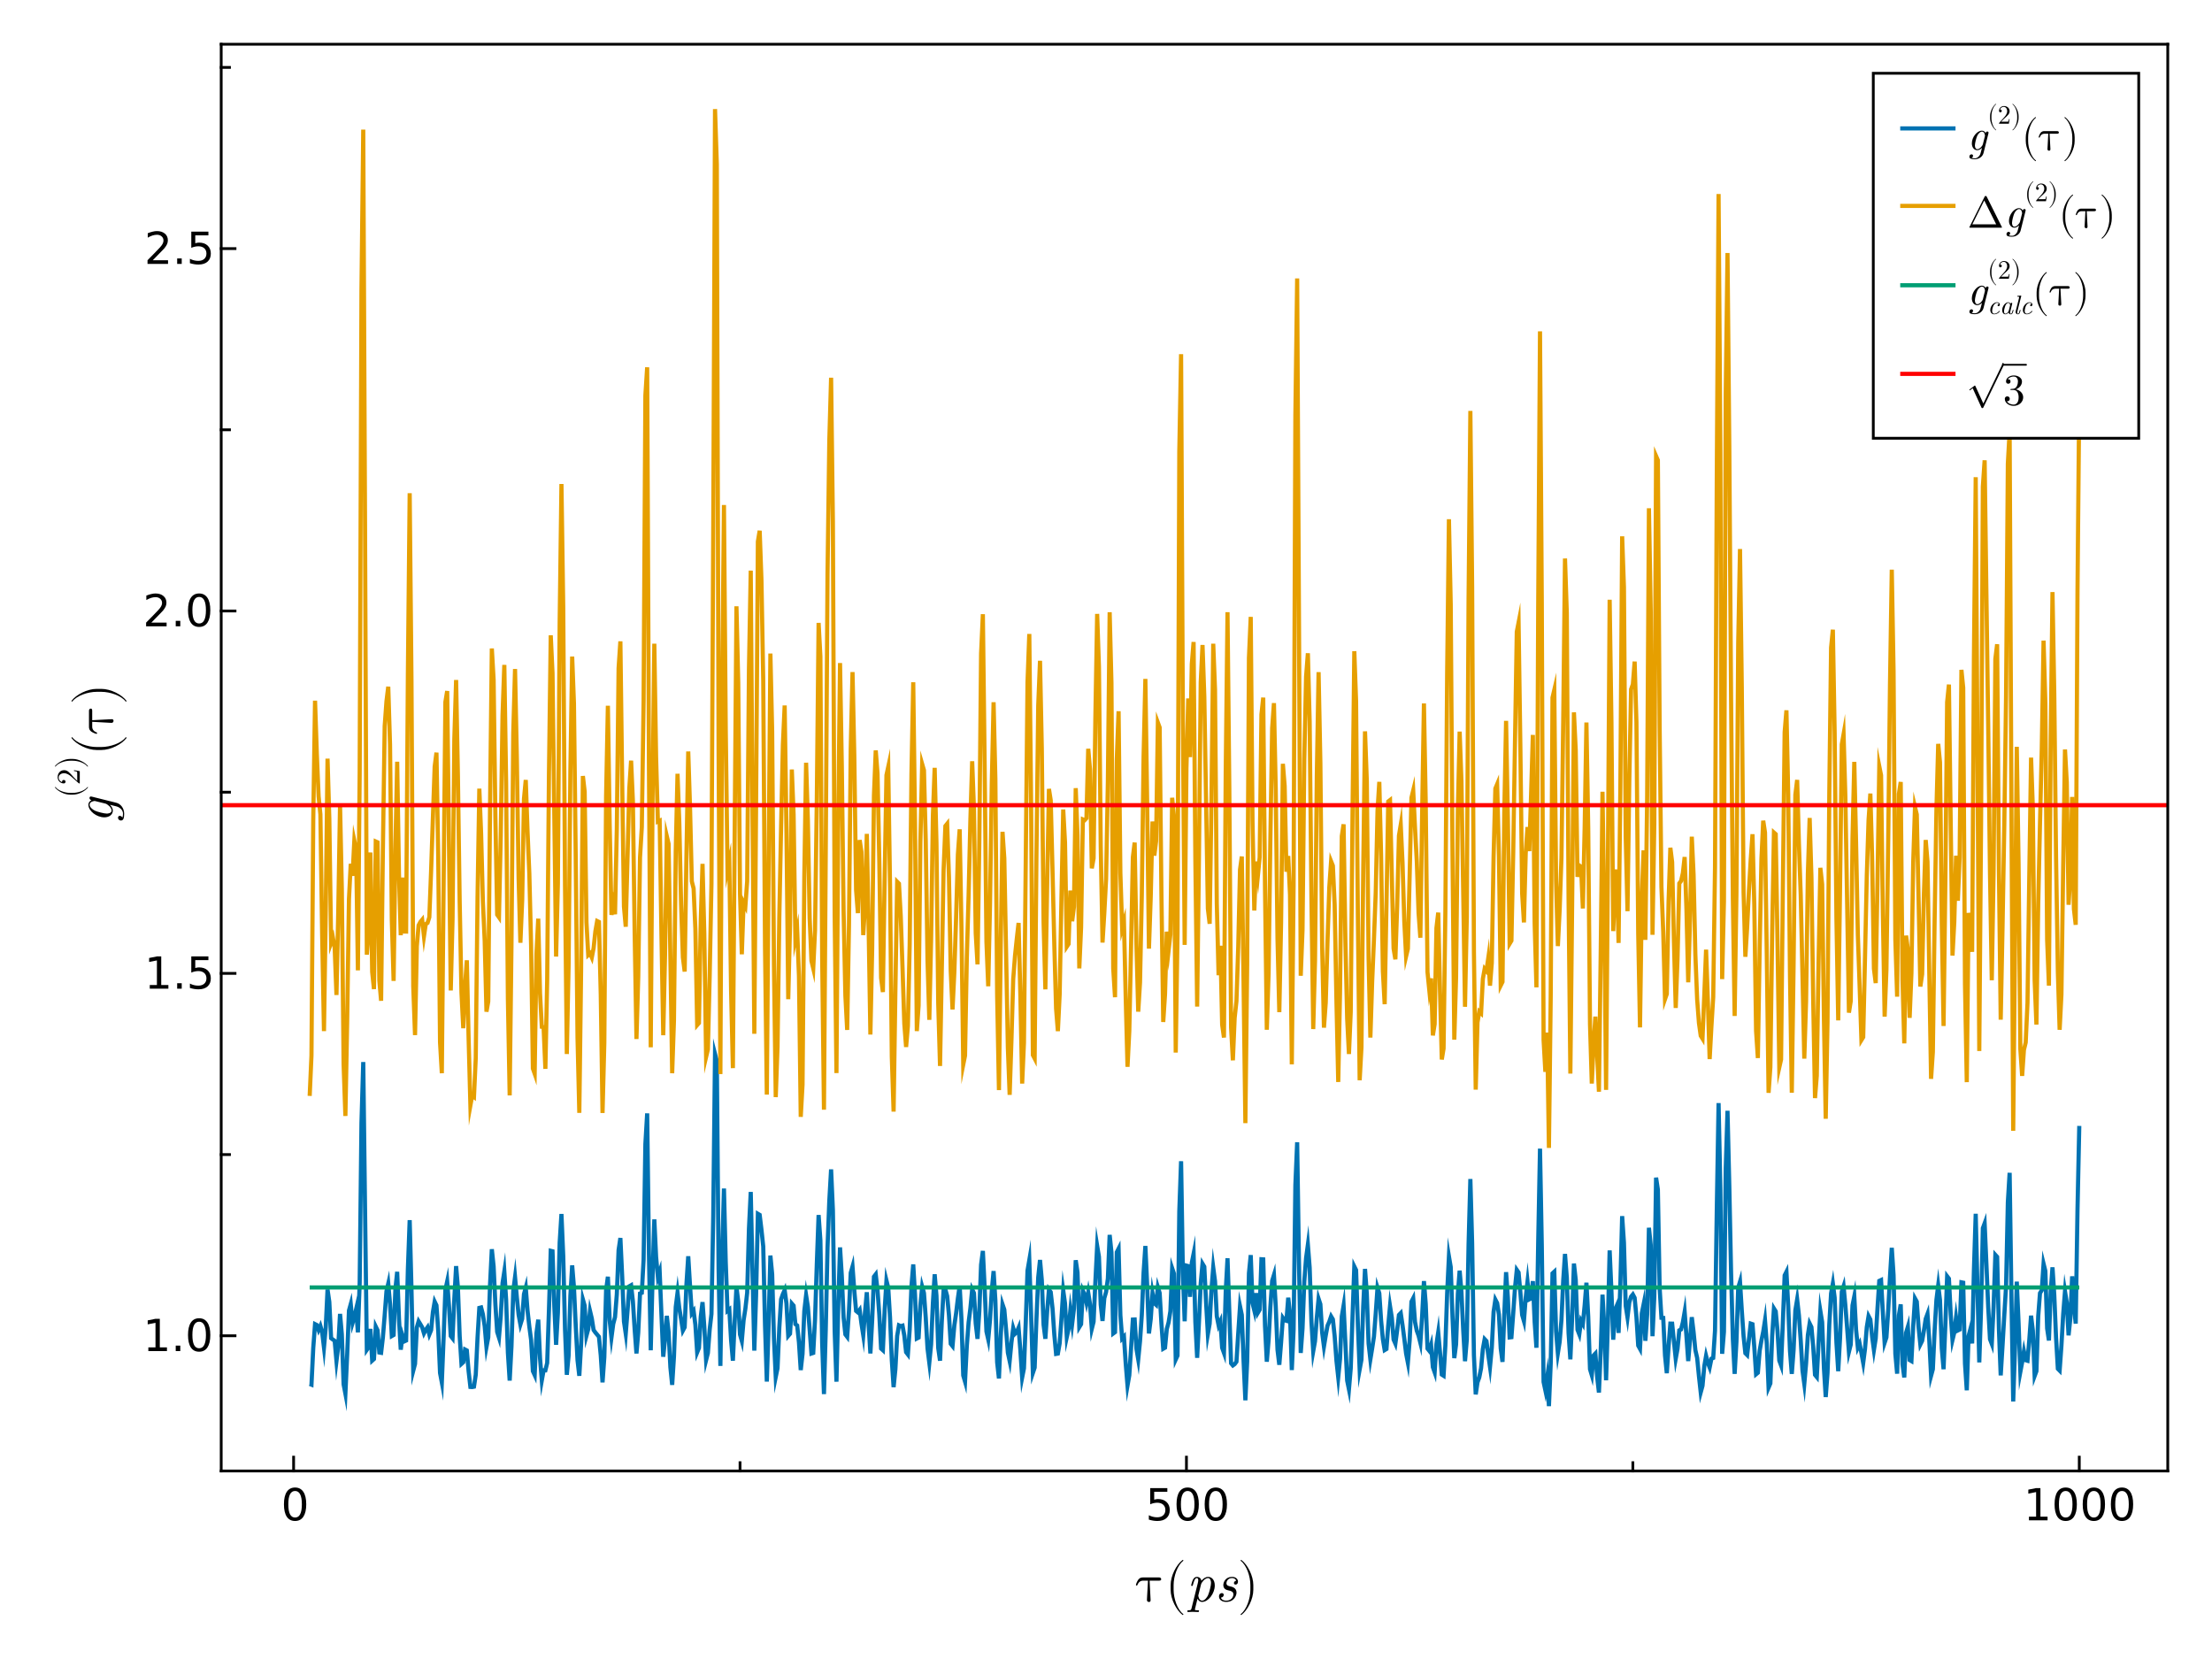 <?xml version="1.0" encoding="UTF-8"?>
<svg xmlns="http://www.w3.org/2000/svg" xmlns:xlink="http://www.w3.org/1999/xlink" width="600pt" height="450pt" viewBox="0 0 600 450" version="1.1">
<defs>
<g>
<symbol overflow="visible" id="OtlPUlgN0-0">
<path style="stroke:none;" d=""/>
</symbol>
<symbol overflow="visible" id="OtlPUlgN0-1">
<path style="stroke:none;" d="M 6.891 -6.109 C 6.797 -6.469 6.484 -6.469 6.188 -6.469 L 2 -6.469 C 1.688 -6.469 1.109 -6.469 0.625 -5.766 C 0.266 -5.219 0.031 -4.5 0.062 -4.406 C 0.062 -4.406 0.094 -4.266 0.266 -4.266 C 0.391 -4.266 0.406 -4.312 0.469 -4.438 C 0.922 -5.594 1.766 -5.594 2.078 -5.594 L 3.328 -5.594 L 3.062 -0.781 C 3.047 -0.594 3.031 -0.281 3.047 -0.219 C 3.094 -0.062 3.25 0.188 3.578 0.188 C 4.078 0.188 4.047 -0.234 4.031 -0.469 L 3.766 -5.594 L 6.281 -5.594 C 6.484 -5.594 7.016 -5.594 6.891 -6.109 Z M 6.891 -6.109 "/>
</symbol>
<symbol overflow="visible" id="OtlPUlgN1-0">
<path style="stroke:none;" d=""/>
</symbol>
<symbol overflow="visible" id="OtlPUlgN1-1">
<path style="stroke:none;" d="M 4.984 3.562 C 4.984 3.531 4.953 3.484 4.922 3.453 C 3.359 2.281 2.328 -0.719 2.328 -3.125 L 2.328 -4.375 C 2.328 -6.781 3.359 -9.781 4.922 -10.953 C 4.953 -10.984 4.984 -11.031 4.984 -11.062 C 4.984 -11.141 4.906 -11.219 4.828 -11.219 C 4.797 -11.219 4.766 -11.203 4.734 -11.188 C 3.094 -9.938 1.516 -6.938 1.516 -4.375 L 1.516 -3.125 C 1.516 -0.562 3.094 2.438 4.734 3.688 C 4.766 3.703 4.797 3.719 4.828 3.719 C 4.906 3.719 4.984 3.641 4.984 3.562 Z M 4.984 3.562 "/>
</symbol>
<symbol overflow="visible" id="OtlPUlgN2-0">
<path style="stroke:none;" d=""/>
</symbol>
<symbol overflow="visible" id="OtlPUlgN2-1">
<path style="stroke:none;" d="M 7.656 -4.297 C 7.656 -5.891 6.75 -6.625 5.844 -6.625 C 5.109 -6.625 4.469 -6.094 4.031 -5.578 C 3.859 -6.453 3.188 -6.625 2.812 -6.625 C 2.266 -6.625 1.969 -6.281 1.719 -5.828 C 1.438 -5.234 1.25 -4.312 1.25 -4.312 C 1.25 -4.172 1.391 -4.172 1.469 -4.172 C 1.672 -4.172 1.688 -4.188 1.75 -4.516 C 2.031 -5.562 2.312 -6.297 2.781 -6.297 C 3.172 -6.297 3.172 -5.859 3.172 -5.703 C 3.172 -5.609 3.172 -5.375 3.062 -4.953 L 1.344 1.922 C 1.234 2.391 1.109 2.438 0.531 2.438 C 0.391 2.438 0.203 2.438 0.203 2.734 C 0.203 2.828 0.281 2.906 0.391 2.906 C 0.797 2.906 1.234 2.859 1.656 2.859 C 2.125 2.859 2.641 2.906 3.109 2.906 C 3.188 2.906 3.391 2.906 3.391 2.625 C 3.391 2.438 3.234 2.438 3.031 2.438 C 2.266 2.438 2.266 2.359 2.266 2.203 C 2.266 2.109 2.375 1.719 2.438 1.484 L 2.969 -0.703 C 3.078 -0.453 3.453 0.172 4.234 0.172 C 5.859 0.172 7.656 -2.062 7.656 -4.297 Z M 5.812 -1.594 C 5.625 -1.219 4.984 -0.172 4.219 -0.172 C 3.344 -0.172 3.188 -1.438 3.188 -1.562 C 3.188 -1.609 3.203 -1.656 3.234 -1.766 L 3.938 -4.609 C 4.062 -5.109 5 -6.297 5.812 -6.297 C 6.5 -6.297 6.641 -5.438 6.641 -4.969 C 6.641 -4.328 6.234 -2.547 5.812 -1.594 Z M 5.812 -1.594 "/>
</symbol>
<symbol overflow="visible" id="OtlPUlgN2-2">
<path style="stroke:none;" d="M 5.891 -2.359 C 5.891 -3.656 4.719 -3.938 4.109 -4.062 C 3.688 -4.156 3.156 -4.281 3.156 -4.922 C 3.156 -5.281 3.469 -6.297 4.672 -6.297 C 5.062 -6.297 5.625 -6.156 5.797 -5.562 C 5.312 -5.5 5.188 -5.094 5.188 -4.953 C 5.188 -4.781 5.281 -4.531 5.641 -4.531 C 5.891 -4.531 6.281 -4.703 6.281 -5.359 C 6.281 -6.047 5.672 -6.625 4.688 -6.625 C 2.922 -6.625 2.312 -5.188 2.312 -4.406 C 2.312 -3.25 3.281 -3.047 3.703 -2.953 C 4.359 -2.812 5.047 -2.656 5.047 -1.844 C 5.047 -1.359 4.641 -0.172 3.094 -0.172 C 2.766 -0.172 1.891 -0.234 1.656 -1 C 2.422 -1.078 2.422 -1.734 2.422 -1.734 C 2.422 -2.031 2.219 -2.219 1.906 -2.219 C 1.562 -2.219 1.141 -1.969 1.141 -1.297 C 1.141 -0.375 2.016 0.172 3.078 0.172 C 5.328 0.172 5.891 -1.672 5.891 -2.359 Z M 5.891 -2.359 "/>
</symbol>
<symbol overflow="visible" id="OtlPUlgN3-0">
<path style="stroke:none;" d=""/>
</symbol>
<symbol overflow="visible" id="OtlPUlgN3-1">
<path style="stroke:none;" d="M 4.312 -3.125 L 4.312 -4.375 C 4.312 -6.938 2.75 -9.938 1.094 -11.188 C 1.062 -11.203 1.031 -11.219 1 -11.219 C 0.938 -11.219 0.859 -11.141 0.859 -11.062 C 0.859 -11.031 0.891 -10.984 0.922 -10.953 C 2.469 -9.781 3.516 -6.781 3.516 -4.375 L 3.516 -3.125 C 3.516 -0.719 2.469 2.281 0.922 3.453 C 0.891 3.484 0.859 3.531 0.859 3.562 C 0.859 3.641 0.938 3.719 1 3.719 C 1.031 3.719 1.062 3.703 1.094 3.688 C 2.75 2.438 4.312 -0.562 4.312 -3.125 Z M 4.312 -3.125 "/>
</symbol>
<symbol overflow="visible" id="OtlPUlgN4-0">
<path style="stroke:none;" d="M 0.594 2.125 L 0.594 -8.469 L 6.594 -8.469 L 6.594 2.125 Z M 1.266 1.453 L 5.938 1.453 L 5.938 -7.781 L 1.266 -7.781 Z M 1.266 1.453 "/>
</symbol>
<symbol overflow="visible" id="OtlPUlgN4-1">
<path style="stroke:none;" d="M 3.812 -7.969 C 3.207 -7.969 2.75 -7.664 2.438 -7.062 C 2.133 -6.469 1.984 -5.566 1.984 -4.359 C 1.984 -3.16 2.133 -2.258 2.438 -1.656 C 2.75 -1.062 3.207 -0.766 3.812 -0.766 C 4.426 -0.766 4.883 -1.062 5.188 -1.656 C 5.5 -2.258 5.656 -3.16 5.656 -4.359 C 5.656 -5.566 5.5 -6.469 5.188 -7.062 C 4.883 -7.664 4.426 -7.969 3.812 -7.969 Z M 3.812 -8.906 C 4.789 -8.906 5.539 -8.516 6.062 -7.734 C 6.582 -6.961 6.844 -5.836 6.844 -4.359 C 6.844 -2.891 6.582 -1.766 6.062 -0.984 C 5.539 -0.211 4.789 0.172 3.812 0.172 C 2.832 0.172 2.082 -0.211 1.562 -0.984 C 1.051 -1.766 0.797 -2.891 0.797 -4.359 C 0.797 -5.836 1.051 -6.961 1.562 -7.734 C 2.082 -8.516 2.832 -8.906 3.812 -8.906 Z M 3.812 -8.906 "/>
</symbol>
<symbol overflow="visible" id="OtlPUlgN4-2">
<path style="stroke:none;" d="M 1.484 -1 L 3.422 -1 L 3.422 -7.672 L 1.312 -7.25 L 1.312 -8.328 L 3.406 -8.75 L 4.594 -8.75 L 4.594 -1 L 6.531 -1 L 6.531 0 L 1.484 0 Z M 1.484 -1 "/>
</symbol>
<symbol overflow="visible" id="OtlPUlgN4-3">
<path style="stroke:none;" d="M 1.297 -8.75 L 5.938 -8.75 L 5.938 -7.75 L 2.375 -7.75 L 2.375 -5.609 C 2.551 -5.672 2.723 -5.711 2.891 -5.734 C 3.066 -5.766 3.238 -5.781 3.406 -5.781 C 4.383 -5.781 5.16 -5.508 5.734 -4.969 C 6.305 -4.438 6.594 -3.719 6.594 -2.812 C 6.594 -1.863 6.297 -1.129 5.703 -0.609 C 5.117 -0.086 4.297 0.172 3.234 0.172 C 2.859 0.172 2.477 0.141 2.094 0.078 C 1.719 0.016 1.328 -0.078 0.922 -0.203 L 0.922 -1.391 C 1.273 -1.203 1.641 -1.062 2.016 -0.969 C 2.391 -0.875 2.785 -0.828 3.203 -0.828 C 3.879 -0.828 4.414 -1.004 4.812 -1.359 C 5.207 -1.711 5.406 -2.195 5.406 -2.812 C 5.406 -3.414 5.207 -3.895 4.812 -4.25 C 4.414 -4.602 3.879 -4.781 3.203 -4.781 C 2.891 -4.781 2.57 -4.742 2.25 -4.672 C 1.938 -4.609 1.617 -4.504 1.297 -4.359 Z M 1.297 -8.75 "/>
</symbol>
<symbol overflow="visible" id="OtlPUlgN5-0">
<path style="stroke:none;" d="M 0.594 2.125 L 0.594 -8.469 L 6.594 -8.469 L 6.594 2.125 Z M 1.266 1.453 L 5.938 1.453 L 5.938 -7.781 L 1.266 -7.781 Z M 1.266 1.453 "/>
</symbol>
<symbol overflow="visible" id="OtlPUlgN5-1">
<path style="stroke:none;" d="M 1.297 -8.75 L 5.938 -8.75 L 5.938 -7.75 L 2.375 -7.75 L 2.375 -5.609 C 2.551 -5.672 2.723 -5.711 2.891 -5.734 C 3.066 -5.766 3.238 -5.781 3.406 -5.781 C 4.383 -5.781 5.16 -5.508 5.734 -4.969 C 6.305 -4.438 6.594 -3.719 6.594 -2.812 C 6.594 -1.863 6.297 -1.129 5.703 -0.609 C 5.117 -0.086 4.297 0.172 3.234 0.172 C 2.859 0.172 2.477 0.141 2.094 0.078 C 1.719 0.016 1.328 -0.078 0.922 -0.203 L 0.922 -1.391 C 1.273 -1.203 1.641 -1.062 2.016 -0.969 C 2.391 -0.875 2.785 -0.828 3.203 -0.828 C 3.879 -0.828 4.414 -1.004 4.812 -1.359 C 5.207 -1.711 5.406 -2.195 5.406 -2.812 C 5.406 -3.414 5.207 -3.895 4.812 -4.25 C 4.414 -4.602 3.879 -4.781 3.203 -4.781 C 2.891 -4.781 2.57 -4.742 2.25 -4.672 C 1.938 -4.609 1.617 -4.504 1.297 -4.359 Z M 1.297 -8.75 "/>
</symbol>
<symbol overflow="visible" id="OtlPUlgN5-2">
<path style="stroke:none;" d="M 3.812 -7.969 C 3.207 -7.969 2.75 -7.664 2.438 -7.062 C 2.133 -6.469 1.984 -5.566 1.984 -4.359 C 1.984 -3.16 2.133 -2.258 2.438 -1.656 C 2.75 -1.062 3.207 -0.766 3.812 -0.766 C 4.426 -0.766 4.883 -1.062 5.188 -1.656 C 5.5 -2.258 5.656 -3.16 5.656 -4.359 C 5.656 -5.566 5.5 -6.469 5.188 -7.062 C 4.883 -7.664 4.426 -7.969 3.812 -7.969 Z M 3.812 -8.906 C 4.789 -8.906 5.539 -8.516 6.062 -7.734 C 6.582 -6.961 6.844 -5.836 6.844 -4.359 C 6.844 -2.891 6.582 -1.766 6.062 -0.984 C 5.539 -0.211 4.789 0.172 3.812 0.172 C 2.832 0.172 2.082 -0.211 1.562 -0.984 C 1.051 -1.766 0.797 -2.891 0.797 -4.359 C 0.797 -5.836 1.051 -6.961 1.562 -7.734 C 2.082 -8.516 2.832 -8.906 3.812 -8.906 Z M 3.812 -8.906 "/>
</symbol>
<symbol overflow="visible" id="OtlPUlgN6-0">
<path style="stroke:none;" d="M 0.594 2.125 L 0.594 -8.469 L 6.594 -8.469 L 6.594 2.125 Z M 1.266 1.453 L 5.938 1.453 L 5.938 -7.781 L 1.266 -7.781 Z M 1.266 1.453 "/>
</symbol>
<symbol overflow="visible" id="OtlPUlgN6-1">
<path style="stroke:none;" d="M 3.812 -7.969 C 3.207 -7.969 2.75 -7.664 2.438 -7.062 C 2.133 -6.469 1.984 -5.566 1.984 -4.359 C 1.984 -3.16 2.133 -2.258 2.438 -1.656 C 2.75 -1.062 3.207 -0.766 3.812 -0.766 C 4.426 -0.766 4.883 -1.062 5.188 -1.656 C 5.5 -2.258 5.656 -3.16 5.656 -4.359 C 5.656 -5.566 5.5 -6.469 5.188 -7.062 C 4.883 -7.664 4.426 -7.969 3.812 -7.969 Z M 3.812 -8.906 C 4.789 -8.906 5.539 -8.516 6.062 -7.734 C 6.582 -6.961 6.844 -5.836 6.844 -4.359 C 6.844 -2.891 6.582 -1.766 6.062 -0.984 C 5.539 -0.211 4.789 0.172 3.812 0.172 C 2.832 0.172 2.082 -0.211 1.562 -0.984 C 1.051 -1.766 0.797 -2.891 0.797 -4.359 C 0.797 -5.836 1.051 -6.961 1.562 -7.734 C 2.082 -8.516 2.832 -8.906 3.812 -8.906 Z M 3.812 -8.906 "/>
</symbol>
<symbol overflow="visible" id="OtlPUlgN7-0">
<path style="stroke:none;" d="M 0.594 2.125 L 0.594 -8.469 L 6.594 -8.469 L 6.594 2.125 Z M 1.266 1.453 L 5.938 1.453 L 5.938 -7.781 L 1.266 -7.781 Z M 1.266 1.453 "/>
</symbol>
<symbol overflow="visible" id="OtlPUlgN7-1">
<path style="stroke:none;" d="M 1.484 -1 L 3.422 -1 L 3.422 -7.672 L 1.312 -7.25 L 1.312 -8.328 L 3.406 -8.75 L 4.594 -8.75 L 4.594 -1 L 6.531 -1 L 6.531 0 L 1.484 0 Z M 1.484 -1 "/>
</symbol>
<symbol overflow="visible" id="OtlPUlgN7-2">
<path style="stroke:none;" d="M 3.812 -7.969 C 3.207 -7.969 2.75 -7.664 2.438 -7.062 C 2.133 -6.469 1.984 -5.566 1.984 -4.359 C 1.984 -3.16 2.133 -2.258 2.438 -1.656 C 2.75 -1.062 3.207 -0.766 3.812 -0.766 C 4.426 -0.766 4.883 -1.062 5.188 -1.656 C 5.5 -2.258 5.656 -3.16 5.656 -4.359 C 5.656 -5.566 5.5 -6.469 5.188 -7.062 C 4.883 -7.664 4.426 -7.969 3.812 -7.969 Z M 3.812 -8.906 C 4.789 -8.906 5.539 -8.516 6.062 -7.734 C 6.582 -6.961 6.844 -5.836 6.844 -4.359 C 6.844 -2.891 6.582 -1.766 6.062 -0.984 C 5.539 -0.211 4.789 0.172 3.812 0.172 C 2.832 0.172 2.082 -0.211 1.562 -0.984 C 1.051 -1.766 0.797 -2.891 0.797 -4.359 C 0.797 -5.836 1.051 -6.961 1.562 -7.734 C 2.082 -8.516 2.832 -8.906 3.812 -8.906 Z M 3.812 -8.906 "/>
</symbol>
<symbol overflow="visible" id="OtlPUlgN8-0">
<path style="stroke:none;" d="M 0.594 2.125 L 0.594 -8.469 L 6.594 -8.469 L 6.594 2.125 Z M 1.266 1.453 L 5.938 1.453 L 5.938 -7.781 L 1.266 -7.781 Z M 1.266 1.453 "/>
</symbol>
<symbol overflow="visible" id="OtlPUlgN8-1">
<path style="stroke:none;" d="M 3.812 -7.969 C 3.207 -7.969 2.75 -7.664 2.438 -7.062 C 2.133 -6.469 1.984 -5.566 1.984 -4.359 C 1.984 -3.16 2.133 -2.258 2.438 -1.656 C 2.75 -1.062 3.207 -0.766 3.812 -0.766 C 4.426 -0.766 4.883 -1.062 5.188 -1.656 C 5.5 -2.258 5.656 -3.16 5.656 -4.359 C 5.656 -5.566 5.5 -6.469 5.188 -7.062 C 4.883 -7.664 4.426 -7.969 3.812 -7.969 Z M 3.812 -8.906 C 4.789 -8.906 5.539 -8.516 6.062 -7.734 C 6.582 -6.961 6.844 -5.836 6.844 -4.359 C 6.844 -2.891 6.582 -1.766 6.062 -0.984 C 5.539 -0.211 4.789 0.172 3.812 0.172 C 2.832 0.172 2.082 -0.211 1.562 -0.984 C 1.051 -1.766 0.797 -2.891 0.797 -4.359 C 0.797 -5.836 1.051 -6.961 1.562 -7.734 C 2.082 -8.516 2.832 -8.906 3.812 -8.906 Z M 3.812 -8.906 "/>
</symbol>
<symbol overflow="visible" id="OtlPUlgN9-0">
<path style="stroke:none;" d="M 0.594 2.125 L 0.594 -8.469 L 6.594 -8.469 L 6.594 2.125 Z M 1.266 1.453 L 5.938 1.453 L 5.938 -7.781 L 1.266 -7.781 Z M 1.266 1.453 "/>
</symbol>
<symbol overflow="visible" id="OtlPUlgN9-1">
<path style="stroke:none;" d="M 3.812 -7.969 C 3.207 -7.969 2.75 -7.664 2.438 -7.062 C 2.133 -6.469 1.984 -5.566 1.984 -4.359 C 1.984 -3.16 2.133 -2.258 2.438 -1.656 C 2.75 -1.062 3.207 -0.766 3.812 -0.766 C 4.426 -0.766 4.883 -1.062 5.188 -1.656 C 5.5 -2.258 5.656 -3.16 5.656 -4.359 C 5.656 -5.566 5.5 -6.469 5.188 -7.062 C 4.883 -7.664 4.426 -7.969 3.812 -7.969 Z M 3.812 -8.906 C 4.789 -8.906 5.539 -8.516 6.062 -7.734 C 6.582 -6.961 6.844 -5.836 6.844 -4.359 C 6.844 -2.891 6.582 -1.766 6.062 -0.984 C 5.539 -0.211 4.789 0.172 3.812 0.172 C 2.832 0.172 2.082 -0.211 1.562 -0.984 C 1.051 -1.766 0.797 -2.891 0.797 -4.359 C 0.797 -5.836 1.051 -6.961 1.562 -7.734 C 2.082 -8.516 2.832 -8.906 3.812 -8.906 Z M 3.812 -8.906 "/>
</symbol>
<symbol overflow="visible" id="OtlPUlgN10-0">
<path style="stroke:none;" d=""/>
</symbol>
<symbol overflow="visible" id="OtlPUlgN10-1">
<path style="stroke:none;" d="M 0.938 -5.609 L -5.625 -7.25 C -5.844 -7.312 -5.875 -7.312 -5.938 -7.312 C -6.25 -7.312 -6.328 -7.047 -6.328 -6.906 C -6.328 -6.719 -6.203 -6.375 -5.781 -6.312 C -6.203 -6.109 -6.625 -5.703 -6.625 -5.062 C -6.625 -3.375 -4.406 -1.656 -2.297 -1.656 C -1.016 -1.656 0 -2.359 0 -3.484 C 0 -4.25 -0.609 -4.891 -0.797 -5.062 L 0.469 -4.75 C 1.219 -4.578 1.531 -4.484 2.047 -4.062 C 2.75 -3.469 2.75 -2.859 2.75 -2.641 C 2.75 -2.438 2.75 -1.984 2.578 -1.578 C 2.453 -1.875 2.141 -2.062 1.891 -2.062 C 1.688 -2.062 1.406 -1.922 1.406 -1.531 C 1.406 -1.266 1.625 -0.797 2.203 -0.797 C 2.812 -0.797 3.078 -1.344 3.078 -2.609 C 3.078 -4.188 2.078 -5.328 0.938 -5.609 Z M -1.984 -5.375 C -1.5 -5.25 -0.328 -4.328 -0.328 -3.516 C -0.328 -2.703 -1.469 -2.672 -1.641 -2.672 C -2.359 -2.672 -4.109 -3.125 -4.812 -3.438 C -5.625 -3.812 -6.297 -4.469 -6.297 -5.062 C -6.297 -5.953 -5.047 -6.094 -4.922 -6.094 L -4.703 -6.047 Z M -1.984 -5.375 "/>
</symbol>
<symbol overflow="visible" id="OtlPUlgN11-0">
<path style="stroke:none;" d=""/>
</symbol>
<symbol overflow="visible" id="OtlPUlgN11-1">
<path style="stroke:none;" d="M 2.141 -2.984 C 2.109 -2.984 2.094 -2.969 2.062 -2.953 C 1.375 -2.016 -0.438 -1.391 -1.875 -1.391 L -2.625 -1.391 C -4.062 -1.391 -5.875 -2.016 -6.562 -2.953 C -6.594 -2.969 -6.609 -2.984 -6.641 -2.984 C -6.688 -2.984 -6.734 -2.938 -6.734 -2.891 C -6.734 -2.875 -6.719 -2.859 -6.719 -2.844 C -5.969 -1.859 -4.172 -0.906 -2.625 -0.906 L -1.875 -0.906 C -0.328 -0.906 1.469 -1.859 2.219 -2.844 C 2.219 -2.859 2.234 -2.875 2.234 -2.891 C 2.234 -2.938 2.188 -2.984 2.141 -2.984 Z M 2.141 -2.984 "/>
</symbol>
<symbol overflow="visible" id="OtlPUlgN12-0">
<path style="stroke:none;" d="M 0 -0.453 L 0 -4.047 L -4.828 -4.047 L -4.828 -0.453 Z M -0.453 -0.906 L -4.391 -0.906 L -4.391 -3.594 L -0.453 -3.594 Z M -0.453 -0.906 "/>
</symbol>
<symbol overflow="visible" id="OtlPUlgN12-1">
<path style="stroke:none;" d="M -1.562 -4.047 L -1.562 -3.812 C -1.297 -3.766 -0.906 -3.703 -0.766 -3.625 C -0.688 -3.562 -0.688 -2.969 -0.688 -2.766 L -0.688 -1.141 L -1.625 -2.094 C -2.859 -3.5 -3.344 -4.047 -4.25 -4.047 C -5.281 -4.047 -6 -3.234 -6 -2.141 C -6 -1.109 -5.172 -0.453 -4.359 -0.453 C -3.859 -0.453 -3.859 -0.906 -3.859 -0.922 C -3.859 -1.078 -3.969 -1.391 -4.344 -1.391 C -4.578 -1.391 -4.812 -1.234 -4.812 -0.922 C -4.812 -0.844 -4.812 -0.828 -4.797 -0.797 C -5.375 -1.016 -5.719 -1.5 -5.719 -2.016 C -5.719 -2.828 -4.984 -3.219 -4.25 -3.219 C -3.531 -3.219 -2.812 -2.766 -2.266 -2.281 L -0.328 -0.547 C -0.234 -0.453 -0.219 -0.453 0 -0.453 L 0 -3.781 Z M -1.562 -4.047 "/>
</symbol>
<symbol overflow="visible" id="OtlPUlgN13-0">
<path style="stroke:none;" d=""/>
</symbol>
<symbol overflow="visible" id="OtlPUlgN13-1">
<path style="stroke:none;" d="M -1.875 -2.594 L -2.625 -2.594 C -4.172 -2.594 -5.969 -1.641 -6.719 -0.656 C -6.719 -0.641 -6.734 -0.625 -6.734 -0.609 C -6.734 -0.562 -6.688 -0.516 -6.641 -0.516 C -6.609 -0.516 -6.594 -0.531 -6.562 -0.547 C -5.875 -1.484 -4.062 -2.109 -2.625 -2.109 L -1.875 -2.109 C -0.438 -2.109 1.375 -1.484 2.062 -0.547 C 2.094 -0.531 2.109 -0.516 2.141 -0.516 C 2.188 -0.516 2.234 -0.562 2.234 -0.609 C 2.234 -0.625 2.219 -0.641 2.219 -0.656 C 1.469 -1.641 -0.328 -2.594 -1.875 -2.594 Z M -1.875 -2.594 "/>
</symbol>
<symbol overflow="visible" id="OtlPUlgN14-0">
<path style="stroke:none;" d=""/>
</symbol>
<symbol overflow="visible" id="OtlPUlgN14-1">
<path style="stroke:none;" d="M 3.562 -4.984 C 3.531 -4.984 3.484 -4.953 3.453 -4.922 C 2.281 -3.359 -0.719 -2.328 -3.125 -2.328 L -4.375 -2.328 C -6.781 -2.328 -9.781 -3.359 -10.953 -4.922 C -10.984 -4.953 -11.031 -4.984 -11.062 -4.984 C -11.141 -4.984 -11.219 -4.906 -11.219 -4.828 C -11.219 -4.797 -11.203 -4.766 -11.188 -4.734 C -9.938 -3.094 -6.938 -1.516 -4.375 -1.516 L -3.125 -1.516 C -0.562 -1.516 2.438 -3.094 3.688 -4.734 C 3.703 -4.766 3.719 -4.797 3.719 -4.828 C 3.719 -4.906 3.641 -4.984 3.562 -4.984 Z M 3.562 -4.984 "/>
</symbol>
<symbol overflow="visible" id="OtlPUlgN14-2">
<path style="stroke:none;" d="M -3.125 -4.312 L -4.375 -4.312 C -6.938 -4.312 -9.938 -2.75 -11.188 -1.094 C -11.203 -1.062 -11.219 -1.031 -11.219 -1 C -11.219 -0.938 -11.141 -0.859 -11.062 -0.859 C -11.031 -0.859 -10.984 -0.891 -10.953 -0.922 C -9.781 -2.469 -6.781 -3.516 -4.375 -3.516 L -3.125 -3.516 C -0.719 -3.516 2.281 -2.469 3.453 -0.922 C 3.484 -0.891 3.531 -0.859 3.562 -0.859 C 3.641 -0.859 3.719 -0.938 3.719 -1 C 3.719 -1.031 3.703 -1.062 3.688 -1.094 C 2.438 -2.75 -0.562 -4.312 -3.125 -4.312 Z M -3.125 -4.312 "/>
</symbol>
<symbol overflow="visible" id="OtlPUlgN15-0">
<path style="stroke:none;" d=""/>
</symbol>
<symbol overflow="visible" id="OtlPUlgN15-1">
<path style="stroke:none;" d="M -6.109 -6.891 C -6.469 -6.797 -6.469 -6.484 -6.469 -6.188 L -6.469 -2 C -6.469 -1.688 -6.469 -1.109 -5.766 -0.625 C -5.219 -0.266 -4.5 -0.031 -4.406 -0.062 C -4.406 -0.062 -4.266 -0.094 -4.266 -0.266 C -4.266 -0.391 -4.312 -0.406 -4.438 -0.469 C -5.594 -0.922 -5.594 -1.766 -5.594 -2.078 L -5.594 -3.328 L -0.781 -3.062 C -0.594 -3.047 -0.281 -3.031 -0.219 -3.047 C -0.062 -3.094 0.188 -3.25 0.188 -3.578 C 0.188 -4.078 -0.234 -4.047 -0.469 -4.031 L -5.594 -3.766 L -5.594 -6.281 C -5.594 -6.484 -5.594 -7.016 -6.109 -6.891 Z M -6.109 -6.891 "/>
</symbol>
<symbol overflow="visible" id="OtlPUlgN16-0">
<path style="stroke:none;" d="M 0.594 2.125 L 0.594 -8.469 L 6.594 -8.469 L 6.594 2.125 Z M 1.266 1.453 L 5.938 1.453 L 5.938 -7.781 L 1.266 -7.781 Z M 1.266 1.453 "/>
</symbol>
<symbol overflow="visible" id="OtlPUlgN16-1">
<path style="stroke:none;" d="M 1.484 -1 L 3.422 -1 L 3.422 -7.672 L 1.312 -7.25 L 1.312 -8.328 L 3.406 -8.75 L 4.594 -8.75 L 4.594 -1 L 6.531 -1 L 6.531 0 L 1.484 0 Z M 1.484 -1 "/>
</symbol>
<symbol overflow="visible" id="OtlPUlgN17-0">
<path style="stroke:none;" d="M 0.594 2.125 L 0.594 -8.469 L 6.594 -8.469 L 6.594 2.125 Z M 1.266 1.453 L 5.938 1.453 L 5.938 -7.781 L 1.266 -7.781 Z M 1.266 1.453 "/>
</symbol>
<symbol overflow="visible" id="OtlPUlgN17-1">
<path style="stroke:none;" d="M 1.281 -1.484 L 2.516 -1.484 L 2.516 0 L 1.281 0 Z M 1.281 -1.484 "/>
</symbol>
<symbol overflow="visible" id="OtlPUlgN17-2">
<path style="stroke:none;" d="M 3.812 -7.969 C 3.207 -7.969 2.75 -7.664 2.438 -7.062 C 2.133 -6.469 1.984 -5.566 1.984 -4.359 C 1.984 -3.16 2.133 -2.258 2.438 -1.656 C 2.75 -1.062 3.207 -0.766 3.812 -0.766 C 4.426 -0.766 4.883 -1.062 5.188 -1.656 C 5.5 -2.258 5.656 -3.16 5.656 -4.359 C 5.656 -5.566 5.5 -6.469 5.188 -7.062 C 4.883 -7.664 4.426 -7.969 3.812 -7.969 Z M 3.812 -8.906 C 4.789 -8.906 5.539 -8.516 6.062 -7.734 C 6.582 -6.961 6.844 -5.836 6.844 -4.359 C 6.844 -2.891 6.582 -1.766 6.062 -0.984 C 5.539 -0.211 4.789 0.172 3.812 0.172 C 2.832 0.172 2.082 -0.211 1.562 -0.984 C 1.051 -1.766 0.797 -2.891 0.797 -4.359 C 0.797 -5.836 1.051 -6.961 1.562 -7.734 C 2.082 -8.516 2.832 -8.906 3.812 -8.906 Z M 3.812 -8.906 "/>
</symbol>
<symbol overflow="visible" id="OtlPUlgN18-0">
<path style="stroke:none;" d="M 0.594 2.125 L 0.594 -8.469 L 6.594 -8.469 L 6.594 2.125 Z M 1.266 1.453 L 5.938 1.453 L 5.938 -7.781 L 1.266 -7.781 Z M 1.266 1.453 "/>
</symbol>
<symbol overflow="visible" id="OtlPUlgN18-1">
<path style="stroke:none;" d="M 1.281 -1.484 L 2.516 -1.484 L 2.516 0 L 1.281 0 Z M 1.281 -1.484 "/>
</symbol>
<symbol overflow="visible" id="OtlPUlgN19-0">
<path style="stroke:none;" d="M 0.594 2.125 L 0.594 -8.469 L 6.594 -8.469 L 6.594 2.125 Z M 1.266 1.453 L 5.938 1.453 L 5.938 -7.781 L 1.266 -7.781 Z M 1.266 1.453 "/>
</symbol>
<symbol overflow="visible" id="OtlPUlgN19-1">
<path style="stroke:none;" d="M 2.297 -1 L 6.438 -1 L 6.438 0 L 0.875 0 L 0.875 -1 C 1.32 -1.457 1.93 -2.078 2.703 -2.859 C 3.484 -3.648 3.973 -4.16 4.172 -4.391 C 4.555 -4.805 4.82 -5.16 4.969 -5.453 C 5.125 -5.754 5.203 -6.047 5.203 -6.328 C 5.203 -6.797 5.035 -7.176 4.703 -7.469 C 4.379 -7.758 3.957 -7.906 3.438 -7.906 C 3.062 -7.906 2.664 -7.844 2.25 -7.719 C 1.844 -7.594 1.406 -7.395 0.938 -7.125 L 0.938 -8.328 C 1.414 -8.516 1.859 -8.656 2.266 -8.75 C 2.68 -8.852 3.062 -8.906 3.406 -8.906 C 4.312 -8.906 5.035 -8.676 5.578 -8.219 C 6.117 -7.77 6.391 -7.164 6.391 -6.406 C 6.391 -6.051 6.32 -5.711 6.188 -5.391 C 6.051 -5.066 5.805 -4.688 5.453 -4.25 C 5.348 -4.133 5.035 -3.805 4.516 -3.266 C 3.992 -2.723 3.254 -1.969 2.297 -1 Z M 2.297 -1 "/>
</symbol>
<symbol overflow="visible" id="OtlPUlgN20-0">
<path style="stroke:none;" d="M 0.594 2.125 L 0.594 -8.469 L 6.594 -8.469 L 6.594 2.125 Z M 1.266 1.453 L 5.938 1.453 L 5.938 -7.781 L 1.266 -7.781 Z M 1.266 1.453 "/>
</symbol>
<symbol overflow="visible" id="OtlPUlgN20-1">
<path style="stroke:none;" d="M 1.281 -1.484 L 2.516 -1.484 L 2.516 0 L 1.281 0 Z M 1.281 -1.484 "/>
</symbol>
<symbol overflow="visible" id="OtlPUlgN20-2">
<path style="stroke:none;" d="M 3.812 -7.969 C 3.207 -7.969 2.75 -7.664 2.438 -7.062 C 2.133 -6.469 1.984 -5.566 1.984 -4.359 C 1.984 -3.16 2.133 -2.258 2.438 -1.656 C 2.75 -1.062 3.207 -0.766 3.812 -0.766 C 4.426 -0.766 4.883 -1.062 5.188 -1.656 C 5.5 -2.258 5.656 -3.16 5.656 -4.359 C 5.656 -5.566 5.5 -6.469 5.188 -7.062 C 4.883 -7.664 4.426 -7.969 3.812 -7.969 Z M 3.812 -8.906 C 4.789 -8.906 5.539 -8.516 6.062 -7.734 C 6.582 -6.961 6.844 -5.836 6.844 -4.359 C 6.844 -2.891 6.582 -1.766 6.062 -0.984 C 5.539 -0.211 4.789 0.172 3.812 0.172 C 2.832 0.172 2.082 -0.211 1.562 -0.984 C 1.051 -1.766 0.797 -2.891 0.797 -4.359 C 0.797 -5.836 1.051 -6.961 1.562 -7.734 C 2.082 -8.516 2.832 -8.906 3.812 -8.906 Z M 3.812 -8.906 "/>
</symbol>
<symbol overflow="visible" id="OtlPUlgN21-0">
<path style="stroke:none;" d="M 0.594 2.125 L 0.594 -8.469 L 6.594 -8.469 L 6.594 2.125 Z M 1.266 1.453 L 5.938 1.453 L 5.938 -7.781 L 1.266 -7.781 Z M 1.266 1.453 "/>
</symbol>
<symbol overflow="visible" id="OtlPUlgN21-1">
<path style="stroke:none;" d="M 2.297 -1 L 6.438 -1 L 6.438 0 L 0.875 0 L 0.875 -1 C 1.32 -1.457 1.93 -2.078 2.703 -2.859 C 3.484 -3.648 3.973 -4.16 4.172 -4.391 C 4.555 -4.805 4.82 -5.16 4.969 -5.453 C 5.125 -5.754 5.203 -6.047 5.203 -6.328 C 5.203 -6.797 5.035 -7.176 4.703 -7.469 C 4.379 -7.758 3.957 -7.906 3.438 -7.906 C 3.062 -7.906 2.664 -7.844 2.25 -7.719 C 1.844 -7.594 1.406 -7.395 0.938 -7.125 L 0.938 -8.328 C 1.414 -8.516 1.859 -8.656 2.266 -8.75 C 2.68 -8.852 3.062 -8.906 3.406 -8.906 C 4.312 -8.906 5.035 -8.676 5.578 -8.219 C 6.117 -7.77 6.391 -7.164 6.391 -6.406 C 6.391 -6.051 6.32 -5.711 6.188 -5.391 C 6.051 -5.066 5.805 -4.688 5.453 -4.25 C 5.348 -4.133 5.035 -3.805 4.516 -3.266 C 3.992 -2.723 3.254 -1.969 2.297 -1 Z M 2.297 -1 "/>
</symbol>
<symbol overflow="visible" id="OtlPUlgN21-2">
<path style="stroke:none;" d="M 1.297 -8.75 L 5.938 -8.75 L 5.938 -7.75 L 2.375 -7.75 L 2.375 -5.609 C 2.551 -5.672 2.723 -5.711 2.891 -5.734 C 3.066 -5.766 3.238 -5.781 3.406 -5.781 C 4.383 -5.781 5.16 -5.508 5.734 -4.969 C 6.305 -4.438 6.594 -3.719 6.594 -2.812 C 6.594 -1.863 6.297 -1.129 5.703 -0.609 C 5.117 -0.086 4.297 0.172 3.234 0.172 C 2.859 0.172 2.477 0.141 2.094 0.078 C 1.719 0.016 1.328 -0.078 0.922 -0.203 L 0.922 -1.391 C 1.273 -1.203 1.641 -1.062 2.016 -0.969 C 2.391 -0.875 2.785 -0.828 3.203 -0.828 C 3.879 -0.828 4.414 -1.004 4.812 -1.359 C 5.207 -1.711 5.406 -2.195 5.406 -2.812 C 5.406 -3.414 5.207 -3.895 4.812 -4.25 C 4.414 -4.602 3.879 -4.781 3.203 -4.781 C 2.891 -4.781 2.57 -4.742 2.25 -4.672 C 1.938 -4.609 1.617 -4.504 1.297 -4.359 Z M 1.297 -8.75 "/>
</symbol>
<symbol overflow="visible" id="OtlPUlgN22-0">
<path style="stroke:none;" d="M 0.594 2.125 L 0.594 -8.469 L 6.594 -8.469 L 6.594 2.125 Z M 1.266 1.453 L 5.938 1.453 L 5.938 -7.781 L 1.266 -7.781 Z M 1.266 1.453 "/>
</symbol>
<symbol overflow="visible" id="OtlPUlgN22-1">
<path style="stroke:none;" d="M 1.281 -1.484 L 2.516 -1.484 L 2.516 0 L 1.281 0 Z M 1.281 -1.484 "/>
</symbol>
<symbol overflow="visible" id="OtlPUlgN23-0">
<path style="stroke:none;" d=""/>
</symbol>
<symbol overflow="visible" id="OtlPUlgN23-1">
<path style="stroke:none;" d="M 4.484 0.75 L 5.797 -4.5 C 5.844 -4.688 5.844 -4.703 5.844 -4.75 C 5.844 -5 5.641 -5.062 5.516 -5.062 C 5.375 -5.062 5.094 -4.969 5.047 -4.625 C 4.891 -4.969 4.562 -5.297 4.047 -5.297 C 2.703 -5.297 1.312 -3.531 1.312 -1.844 C 1.312 -0.812 1.891 0 2.781 0 C 3.391 0 3.906 -0.484 4.062 -0.641 L 3.797 0.375 C 3.656 0.969 3.594 1.219 3.25 1.625 C 2.766 2.203 2.297 2.203 2.109 2.203 C 1.953 2.203 1.578 2.203 1.266 2.062 C 1.5 1.969 1.641 1.719 1.641 1.516 C 1.641 1.359 1.531 1.125 1.219 1.125 C 1.016 1.125 0.641 1.297 0.641 1.766 C 0.641 2.25 1.078 2.453 2.094 2.453 C 3.344 2.453 4.266 1.672 4.484 0.75 Z M 4.297 -1.578 C 4.203 -1.203 3.469 -0.266 2.812 -0.266 C 2.156 -0.266 2.141 -1.172 2.141 -1.312 C 2.141 -1.891 2.5 -3.281 2.75 -3.859 C 3.047 -4.5 3.578 -5.047 4.047 -5.047 C 4.766 -5.047 4.875 -4.031 4.875 -3.938 L 4.844 -3.766 Z M 4.297 -1.578 "/>
</symbol>
<symbol overflow="visible" id="OtlPUlgN24-0">
<path style="stroke:none;" d=""/>
</symbol>
<symbol overflow="visible" id="OtlPUlgN24-1">
<path style="stroke:none;" d="M 2.391 1.719 C 2.391 1.688 2.375 1.672 2.359 1.656 C 1.609 1.094 1.109 -0.344 1.109 -1.5 L 1.109 -2.109 C 1.109 -3.25 1.609 -4.703 2.359 -5.266 C 2.375 -5.266 2.391 -5.297 2.391 -5.312 C 2.391 -5.359 2.359 -5.391 2.312 -5.391 C 2.312 -5.391 2.297 -5.375 2.281 -5.375 C 1.484 -4.781 0.734 -3.328 0.734 -2.109 L 0.734 -1.5 C 0.734 -0.266 1.484 1.172 2.281 1.766 C 2.297 1.781 2.312 1.781 2.312 1.781 C 2.359 1.781 2.391 1.75 2.391 1.719 Z M 2.391 1.719 "/>
</symbol>
<symbol overflow="visible" id="OtlPUlgN25-0">
<path style="stroke:none;" d="M 0.359 0 L 3.234 0 L 3.234 -3.875 L 0.359 -3.875 Z M 0.719 -0.359 L 0.719 -3.516 L 2.875 -3.516 L 2.875 -0.359 Z M 0.719 -0.359 "/>
</symbol>
<symbol overflow="visible" id="OtlPUlgN25-1">
<path style="stroke:none;" d="M 3.234 -1.25 L 3.047 -1.25 C 3.016 -1.031 2.969 -0.719 2.891 -0.609 C 2.844 -0.547 2.375 -0.547 2.219 -0.547 L 0.922 -0.547 L 1.672 -1.297 C 2.797 -2.297 3.234 -2.672 3.234 -3.406 C 3.234 -4.219 2.578 -4.797 1.703 -4.797 C 0.891 -4.797 0.359 -4.141 0.359 -3.5 C 0.359 -3.094 0.719 -3.094 0.734 -3.094 C 0.859 -3.094 1.109 -3.172 1.109 -3.469 C 1.109 -3.656 0.984 -3.844 0.734 -3.844 C 0.672 -3.844 0.656 -3.844 0.641 -3.844 C 0.812 -4.312 1.203 -4.578 1.609 -4.578 C 2.266 -4.578 2.578 -3.984 2.578 -3.406 C 2.578 -2.828 2.219 -2.25 1.828 -1.812 L 0.438 -0.266 C 0.359 -0.188 0.359 -0.172 0.359 0 L 3.031 0 Z M 3.234 -1.25 "/>
</symbol>
<symbol overflow="visible" id="OtlPUlgN26-0">
<path style="stroke:none;" d=""/>
</symbol>
<symbol overflow="visible" id="OtlPUlgN26-1">
<path style="stroke:none;" d="M 2.078 -1.5 L 2.078 -2.109 C 2.078 -3.328 1.312 -4.781 0.531 -5.375 C 0.516 -5.375 0.5 -5.391 0.484 -5.391 C 0.453 -5.391 0.406 -5.359 0.406 -5.312 C 0.406 -5.297 0.422 -5.266 0.438 -5.266 C 1.188 -4.703 1.688 -3.25 1.688 -2.109 L 1.688 -1.5 C 1.688 -0.344 1.188 1.094 0.438 1.656 C 0.422 1.672 0.406 1.688 0.406 1.719 C 0.406 1.75 0.453 1.781 0.484 1.781 C 0.5 1.781 0.516 1.781 0.531 1.766 C 1.312 1.172 2.078 -0.266 2.078 -1.5 Z M 2.078 -1.5 "/>
</symbol>
<symbol overflow="visible" id="OtlPUlgN27-0">
<path style="stroke:none;" d=""/>
</symbol>
<symbol overflow="visible" id="OtlPUlgN27-1">
<path style="stroke:none;" d="M 3.984 2.859 C 3.984 2.812 3.953 2.781 3.938 2.766 C 2.688 1.828 1.859 -0.578 1.859 -2.5 L 1.859 -3.5 C 1.859 -5.422 2.688 -7.828 3.938 -8.766 C 3.953 -8.781 3.984 -8.812 3.984 -8.859 C 3.984 -8.922 3.922 -8.969 3.859 -8.969 C 3.844 -8.969 3.812 -8.969 3.797 -8.953 C 2.469 -7.953 1.219 -5.562 1.219 -3.5 L 1.219 -2.5 C 1.219 -0.438 2.469 1.953 3.797 2.953 C 3.812 2.969 3.844 2.969 3.859 2.969 C 3.922 2.969 3.984 2.922 3.984 2.859 Z M 3.984 2.859 "/>
</symbol>
<symbol overflow="visible" id="OtlPUlgN27-2">
<path style="stroke:none;" d="M 3.453 -2.5 L 3.453 -3.5 C 3.453 -5.562 2.203 -7.953 0.875 -8.953 C 0.859 -8.969 0.828 -8.969 0.797 -8.969 C 0.75 -8.969 0.688 -8.922 0.688 -8.859 C 0.688 -8.812 0.703 -8.781 0.734 -8.766 C 1.984 -7.828 2.812 -5.422 2.812 -3.5 L 2.812 -2.5 C 2.812 -0.578 1.984 1.828 0.734 2.766 C 0.703 2.781 0.688 2.812 0.688 2.859 C 0.688 2.922 0.75 2.969 0.797 2.969 C 0.828 2.969 0.859 2.969 0.875 2.953 C 2.203 1.953 3.453 -0.438 3.453 -2.5 Z M 3.453 -2.5 "/>
</symbol>
<symbol overflow="visible" id="OtlPUlgN27-3">
<path style="stroke:none;" d="M 9.422 -0.094 C 9.422 -0.094 9.422 -0.125 9.359 -0.234 L 5.297 -8.375 C 5.219 -8.531 5.203 -8.594 4.984 -8.594 C 4.781 -8.594 4.766 -8.531 4.688 -8.375 L 0.625 -0.234 C 0.562 -0.125 0.562 -0.094 0.562 -0.094 C 0.562 0 0.641 0 0.828 0 L 9.156 0 C 9.344 0 9.422 0 9.422 -0.094 Z M 7.844 -0.906 L 1.375 -0.906 L 4.609 -7.391 Z M 7.844 -0.906 "/>
</symbol>
<symbol overflow="visible" id="OtlPUlgN27-4">
<path style="stroke:none;" d="M 5.516 -4.891 C 5.438 -5.172 5.188 -5.172 4.953 -5.172 L 1.594 -5.172 C 1.359 -5.172 0.891 -5.172 0.5 -4.609 C 0.219 -4.172 0.031 -3.594 0.047 -3.531 C 0.047 -3.531 0.078 -3.406 0.219 -3.406 C 0.312 -3.406 0.328 -3.453 0.375 -3.547 C 0.734 -4.469 1.422 -4.469 1.672 -4.469 L 2.656 -4.469 L 2.453 -0.625 C 2.438 -0.484 2.422 -0.234 2.438 -0.188 C 2.469 -0.047 2.609 0.141 2.875 0.141 C 3.266 0.141 3.234 -0.188 3.234 -0.375 L 3.016 -4.469 L 5.031 -4.469 C 5.188 -4.469 5.609 -4.469 5.516 -4.891 Z M 5.516 -4.891 "/>
</symbol>
<symbol overflow="visible" id="OtlPUlgN28-0">
<path style="stroke:none;" d=""/>
</symbol>
<symbol overflow="visible" id="OtlPUlgN28-1">
<path style="stroke:none;" d="M 5.516 -4.891 C 5.438 -5.172 5.188 -5.172 4.953 -5.172 L 1.594 -5.172 C 1.359 -5.172 0.891 -5.172 0.5 -4.609 C 0.219 -4.172 0.031 -3.594 0.047 -3.531 C 0.047 -3.531 0.078 -3.406 0.219 -3.406 C 0.312 -3.406 0.328 -3.453 0.375 -3.547 C 0.734 -4.469 1.422 -4.469 1.672 -4.469 L 2.656 -4.469 L 2.453 -0.625 C 2.438 -0.484 2.422 -0.234 2.438 -0.188 C 2.469 -0.047 2.609 0.141 2.875 0.141 C 3.266 0.141 3.234 -0.188 3.234 -0.375 L 3.016 -4.469 L 5.031 -4.469 C 5.188 -4.469 5.609 -4.469 5.516 -4.891 Z M 5.516 -4.891 "/>
</symbol>
<symbol overflow="visible" id="OtlPUlgN29-0">
<path style="stroke:none;" d=""/>
</symbol>
<symbol overflow="visible" id="OtlPUlgN29-1">
<path style="stroke:none;" d="M 2.391 1.719 C 2.391 1.688 2.375 1.672 2.359 1.656 C 1.609 1.094 1.109 -0.344 1.109 -1.5 L 1.109 -2.109 C 1.109 -3.25 1.609 -4.703 2.359 -5.266 C 2.375 -5.266 2.391 -5.297 2.391 -5.312 C 2.391 -5.359 2.359 -5.391 2.312 -5.391 C 2.312 -5.391 2.297 -5.375 2.281 -5.375 C 1.484 -4.781 0.734 -3.328 0.734 -2.109 L 0.734 -1.5 C 0.734 -0.266 1.484 1.172 2.281 1.766 C 2.297 1.781 2.312 1.781 2.312 1.781 C 2.359 1.781 2.391 1.75 2.391 1.719 Z M 2.391 1.719 "/>
</symbol>
<symbol overflow="visible" id="OtlPUlgN30-0">
<path style="stroke:none;" d="M 0.359 0 L 3.234 0 L 3.234 -3.875 L 0.359 -3.875 Z M 0.719 -0.359 L 0.719 -3.516 L 2.875 -3.516 L 2.875 -0.359 Z M 0.719 -0.359 "/>
</symbol>
<symbol overflow="visible" id="OtlPUlgN30-1">
<path style="stroke:none;" d="M 3.234 -1.25 L 3.047 -1.25 C 3.016 -1.031 2.969 -0.719 2.891 -0.609 C 2.844 -0.547 2.375 -0.547 2.219 -0.547 L 0.922 -0.547 L 1.672 -1.297 C 2.797 -2.297 3.234 -2.672 3.234 -3.406 C 3.234 -4.219 2.578 -4.797 1.703 -4.797 C 0.891 -4.797 0.359 -4.141 0.359 -3.5 C 0.359 -3.094 0.719 -3.094 0.734 -3.094 C 0.859 -3.094 1.109 -3.172 1.109 -3.469 C 1.109 -3.656 0.984 -3.844 0.734 -3.844 C 0.672 -3.844 0.656 -3.844 0.641 -3.844 C 0.812 -4.312 1.203 -4.578 1.609 -4.578 C 2.266 -4.578 2.578 -3.984 2.578 -3.406 C 2.578 -2.828 2.219 -2.25 1.828 -1.812 L 0.438 -0.266 C 0.359 -0.188 0.359 -0.172 0.359 0 L 3.031 0 Z M 3.234 -1.25 "/>
</symbol>
<symbol overflow="visible" id="OtlPUlgN31-0">
<path style="stroke:none;" d=""/>
</symbol>
<symbol overflow="visible" id="OtlPUlgN31-1">
<path style="stroke:none;" d="M 2.078 -1.5 L 2.078 -2.109 C 2.078 -3.328 1.312 -4.781 0.531 -5.375 C 0.516 -5.375 0.5 -5.391 0.484 -5.391 C 0.453 -5.391 0.406 -5.359 0.406 -5.312 C 0.406 -5.297 0.422 -5.266 0.438 -5.266 C 1.188 -4.703 1.688 -3.25 1.688 -2.109 L 1.688 -1.5 C 1.688 -0.344 1.188 1.094 0.438 1.656 C 0.422 1.672 0.406 1.688 0.406 1.719 C 0.406 1.75 0.453 1.781 0.484 1.781 C 0.5 1.781 0.516 1.781 0.531 1.766 C 1.312 1.172 2.078 -0.266 2.078 -1.5 Z M 2.078 -1.5 "/>
</symbol>
<symbol overflow="visible" id="OtlPUlgN32-0">
<path style="stroke:none;" d=""/>
</symbol>
<symbol overflow="visible" id="OtlPUlgN32-1">
<path style="stroke:none;" d="M 3.375 -0.75 C 3.375 -0.781 3.312 -0.859 3.25 -0.859 C 3.234 -0.859 3.219 -0.859 3.156 -0.781 C 2.625 -0.109 1.984 -0.078 1.859 -0.078 C 1.484 -0.078 1.297 -0.406 1.297 -0.828 C 1.297 -1.203 1.484 -1.953 1.672 -2.312 C 1.938 -2.766 2.297 -3.031 2.625 -3.031 C 2.703 -3.031 3.031 -3.016 3.141 -2.719 C 2.766 -2.672 2.766 -2.359 2.766 -2.359 C 2.766 -2.25 2.859 -2.125 3.016 -2.125 C 3.219 -2.125 3.391 -2.297 3.391 -2.562 C 3.391 -2.922 3.078 -3.188 2.609 -3.188 C 1.719 -3.188 0.797 -2.156 0.797 -1.109 C 0.797 -0.391 1.219 0.078 1.844 0.078 C 2.766 0.078 3.375 -0.641 3.375 -0.75 Z M 3.375 -0.75 "/>
</symbol>
<symbol overflow="visible" id="OtlPUlgN33-0">
<path style="stroke:none;" d=""/>
</symbol>
<symbol overflow="visible" id="OtlPUlgN33-1">
<path style="stroke:none;" d="M 3.781 -1.031 C 3.781 -1.109 3.719 -1.109 3.672 -1.109 C 3.594 -1.109 3.578 -1.094 3.531 -0.938 C 3.438 -0.531 3.297 -0.078 3.047 -0.078 C 2.859 -0.078 2.859 -0.281 2.859 -0.375 C 2.859 -0.422 2.859 -0.547 2.922 -0.734 L 3.406 -2.703 C 3.438 -2.797 3.438 -2.812 3.438 -2.859 C 3.438 -3 3.312 -3.047 3.234 -3.047 C 3.016 -3.047 2.953 -2.797 2.953 -2.766 C 2.812 -3.062 2.578 -3.188 2.359 -3.188 C 1.562 -3.188 0.703 -2.094 0.703 -1.031 C 0.703 -0.422 1.031 0.078 1.578 0.078 C 1.844 0.078 2.156 -0.078 2.438 -0.422 C 2.516 -0.078 2.781 0.078 3.047 0.078 C 3.312 0.078 3.453 -0.094 3.562 -0.328 C 3.688 -0.594 3.781 -1.031 3.781 -1.031 Z M 2.5 -0.891 C 2.438 -0.656 1.984 -0.078 1.594 -0.078 C 1.25 -0.078 1.203 -0.5 1.203 -0.719 C 1.203 -1.078 1.422 -1.922 1.547 -2.219 C 1.734 -2.672 2.062 -3.031 2.359 -3.031 C 2.672 -3.031 2.859 -2.656 2.859 -2.344 C 2.859 -2.344 2.844 -2.297 2.828 -2.25 Z M 2.5 -0.891 "/>
</symbol>
<symbol overflow="visible" id="OtlPUlgN33-2">
<path style="stroke:none;" d="M 2.016 -1.031 C 2.016 -1.109 1.953 -1.109 1.906 -1.109 C 1.875 -1.109 1.828 -1.109 1.812 -1.062 L 1.75 -0.891 C 1.641 -0.375 1.5 -0.078 1.297 -0.078 C 1.109 -0.078 1.109 -0.281 1.109 -0.375 C 1.109 -0.422 1.109 -0.531 1.156 -0.703 L 2.188 -4.812 C 2.188 -4.844 2.203 -4.906 2.203 -4.906 C 2.203 -4.984 2.156 -5 2.109 -5 C 2.078 -5 2.016 -4.984 1.984 -4.984 L 1.281 -4.922 C 1.188 -4.922 1.109 -4.906 1.109 -4.781 C 1.109 -4.703 1.188 -4.703 1.281 -4.703 C 1.625 -4.703 1.641 -4.641 1.641 -4.578 C 1.641 -4.547 1.625 -4.453 1.625 -4.453 L 0.719 -0.844 C 0.719 -0.828 0.672 -0.672 0.672 -0.562 C 0.672 -0.188 0.938 0.078 1.281 0.078 C 1.562 0.078 1.703 -0.109 1.797 -0.297 C 1.922 -0.547 2.016 -1.016 2.016 -1.031 Z M 2.016 -1.031 "/>
</symbol>
<symbol overflow="visible" id="OtlPUlgN33-3">
<path style="stroke:none;" d="M 3.375 -0.75 C 3.375 -0.781 3.312 -0.859 3.25 -0.859 C 3.234 -0.859 3.219 -0.859 3.156 -0.781 C 2.625 -0.109 1.984 -0.078 1.859 -0.078 C 1.484 -0.078 1.297 -0.406 1.297 -0.828 C 1.297 -1.203 1.484 -1.953 1.672 -2.312 C 1.938 -2.766 2.297 -3.031 2.625 -3.031 C 2.703 -3.031 3.031 -3.016 3.141 -2.719 C 2.766 -2.672 2.766 -2.359 2.766 -2.359 C 2.766 -2.25 2.859 -2.125 3.016 -2.125 C 3.219 -2.125 3.391 -2.297 3.391 -2.562 C 3.391 -2.922 3.078 -3.188 2.609 -3.188 C 1.719 -3.188 0.797 -2.156 0.797 -1.109 C 0.797 -0.391 1.219 0.078 1.844 0.078 C 2.766 0.078 3.375 -0.641 3.375 -0.75 Z M 3.375 -0.75 "/>
</symbol>
<symbol overflow="visible" id="OtlPUlgN34-0">
<path style="stroke:none;" d=""/>
</symbol>
<symbol overflow="visible" id="OtlPUlgN34-1">
<path style="stroke:none;" d="M 2.391 1.719 C 2.391 1.688 2.375 1.672 2.359 1.656 C 1.609 1.094 1.109 -0.344 1.109 -1.5 L 1.109 -2.109 C 1.109 -3.25 1.609 -4.703 2.359 -5.266 C 2.375 -5.266 2.391 -5.297 2.391 -5.312 C 2.391 -5.359 2.359 -5.391 2.312 -5.391 C 2.312 -5.391 2.297 -5.375 2.281 -5.375 C 1.484 -4.781 0.734 -3.328 0.734 -2.109 L 0.734 -1.5 C 0.734 -0.266 1.484 1.172 2.281 1.766 C 2.297 1.781 2.312 1.781 2.312 1.781 C 2.359 1.781 2.391 1.75 2.391 1.719 Z M 2.391 1.719 "/>
</symbol>
<symbol overflow="visible" id="OtlPUlgN35-0">
<path style="stroke:none;" d="M 0.359 0 L 3.234 0 L 3.234 -3.875 L 0.359 -3.875 Z M 0.719 -0.359 L 0.719 -3.516 L 2.875 -3.516 L 2.875 -0.359 Z M 0.719 -0.359 "/>
</symbol>
<symbol overflow="visible" id="OtlPUlgN35-1">
<path style="stroke:none;" d="M 3.234 -1.25 L 3.047 -1.25 C 3.016 -1.031 2.969 -0.719 2.891 -0.609 C 2.844 -0.547 2.375 -0.547 2.219 -0.547 L 0.922 -0.547 L 1.672 -1.297 C 2.797 -2.297 3.234 -2.672 3.234 -3.406 C 3.234 -4.219 2.578 -4.797 1.703 -4.797 C 0.891 -4.797 0.359 -4.141 0.359 -3.5 C 0.359 -3.094 0.719 -3.094 0.734 -3.094 C 0.859 -3.094 1.109 -3.172 1.109 -3.469 C 1.109 -3.656 0.984 -3.844 0.734 -3.844 C 0.672 -3.844 0.656 -3.844 0.641 -3.844 C 0.812 -4.312 1.203 -4.578 1.609 -4.578 C 2.266 -4.578 2.578 -3.984 2.578 -3.406 C 2.578 -2.828 2.219 -2.25 1.828 -1.812 L 0.438 -0.266 C 0.359 -0.188 0.359 -0.172 0.359 0 L 3.031 0 Z M 3.234 -1.25 "/>
</symbol>
<symbol overflow="visible" id="OtlPUlgN36-0">
<path style="stroke:none;" d=""/>
</symbol>
<symbol overflow="visible" id="OtlPUlgN36-1">
<path style="stroke:none;" d="M 2.078 -1.5 L 2.078 -2.109 C 2.078 -3.328 1.312 -4.781 0.531 -5.375 C 0.516 -5.375 0.5 -5.391 0.484 -5.391 C 0.453 -5.391 0.406 -5.359 0.406 -5.312 C 0.406 -5.297 0.422 -5.266 0.438 -5.266 C 1.188 -4.703 1.688 -3.25 1.688 -2.109 L 1.688 -1.5 C 1.688 -0.344 1.188 1.094 0.438 1.656 C 0.422 1.672 0.406 1.688 0.406 1.719 C 0.406 1.75 0.453 1.781 0.484 1.781 C 0.5 1.781 0.516 1.781 0.531 1.766 C 1.312 1.172 2.078 -0.266 2.078 -1.5 Z M 2.078 -1.5 "/>
</symbol>
<symbol overflow="visible" id="OtlPUlgN37-0">
<path style="stroke:none;" d=""/>
</symbol>
<symbol overflow="visible" id="OtlPUlgN37-1">
<path style="stroke:none;" d="M 10.234 -0.234 C 10.234 -0.375 10.141 -0.484 10 -0.484 C 9.859 -0.484 9.812 -0.391 9.75 -0.25 L 4.672 10.266 L 2.531 5.562 C 2.484 5.453 2.453 5.391 2.375 5.391 C 2.344 5.391 2.312 5.391 2.203 5.484 L 1.016 6.391 C 0.891 6.484 0.875 6.5 0.875 6.547 C 0.875 6.641 0.922 6.688 1 6.688 C 1.031 6.688 1.062 6.688 1.156 6.594 L 1.781 6.125 L 4.156 11.344 C 4.234 11.516 4.266 11.516 4.391 11.516 C 4.578 11.516 4.609 11.469 4.688 11.297 L 10.172 -0.031 C 10.219 -0.172 10.234 -0.188 10.234 -0.234 Z M 10.234 -0.234 "/>
</symbol>
<symbol overflow="visible" id="OtlPUlgN38-0">
<path style="stroke:none;" d="M 0.594 0 L 5.406 0 L 5.406 -6.438 L 0.594 -6.438 Z M 1.203 -0.594 L 1.203 -5.844 L 4.797 -5.844 L 4.797 -0.594 Z M 1.203 -0.594 "/>
</symbol>
<symbol overflow="visible" id="OtlPUlgN38-1">
<path style="stroke:none;" d="M 5.484 -2.047 C 5.484 -3.031 4.734 -3.969 3.484 -4.219 C 4.469 -4.547 5.156 -5.391 5.156 -6.344 C 5.156 -7.312 4.109 -7.984 2.953 -7.984 C 1.734 -7.984 0.828 -7.266 0.828 -6.359 C 0.828 -5.969 1.094 -5.734 1.438 -5.734 C 1.812 -5.734 2.047 -6 2.047 -6.344 C 2.047 -6.953 1.484 -6.953 1.312 -6.953 C 1.688 -7.531 2.469 -7.688 2.906 -7.688 C 3.391 -7.688 4.062 -7.422 4.062 -6.344 C 4.062 -6.203 4.031 -5.516 3.719 -4.984 C 3.359 -4.406 2.953 -4.375 2.656 -4.359 C 2.562 -4.344 2.266 -4.312 2.188 -4.312 C 2.094 -4.312 2 -4.297 2 -4.172 C 2 -4.047 2.094 -4.047 2.297 -4.047 L 2.812 -4.047 C 3.797 -4.047 4.25 -3.234 4.25 -2.047 C 4.25 -0.422 3.422 -0.078 2.891 -0.078 C 2.375 -0.078 1.469 -0.281 1.062 -0.984 C 1.469 -0.922 1.844 -1.188 1.844 -1.641 C 1.844 -2.078 1.531 -2.312 1.172 -2.312 C 0.891 -2.312 0.5 -2.141 0.5 -1.625 C 0.5 -0.531 1.625 0.266 2.922 0.266 C 4.391 0.266 5.484 -0.828 5.484 -2.047 Z M 5.484 -2.047 "/>
</symbol>
</g>
<clipPath id="clip1">
  <path d="M 60 217 L 588 217 L 588 219 L 60 219 Z M 60 217 "/>
</clipPath>
</defs>
<g id="surface1">
<rect x="0" y="0" width="600" height="450" style="fill:rgb(100%,100%,100%);fill-opacity:1;stroke:none;"/>
<path style=" stroke:none;fill-rule:nonzero;fill:rgb(100%,100%,100%);fill-opacity:1;" d="M 60 399 L 588 399 L 588 12 L 60 12 Z M 60 399 "/>
<path style="fill:none;stroke-width:1;stroke-linecap:butt;stroke-linejoin:miter;stroke:rgb(0%,0%,0%);stroke-opacity:1;stroke-miterlimit:10;" d="M 267.641 528.5 L 267.641 532.5 " transform="matrix(0.75,0,0,0.75,0,0)"/>
<path style="fill:none;stroke-width:1;stroke-linecap:butt;stroke-linejoin:miter;stroke:rgb(0%,0%,0%);stroke-opacity:1;stroke-miterlimit:10;" d="M 590.547 528.5 L 590.547 532.5 " transform="matrix(0.75,0,0,0.75,0,0)"/>
<g style="fill:rgb(0%,0%,0%);fill-opacity:1;">
  <use xlink:href="#OtlPUlgN0-1" x="308.062" y="434.344"/>
</g>
<g style="fill:rgb(0%,0%,0%);fill-opacity:1;">
  <use xlink:href="#OtlPUlgN1-1" x="316.012" y="434.344"/>
</g>
<g style="fill:rgb(0%,0%,0%);fill-opacity:1;">
  <use xlink:href="#OtlPUlgN2-1" x="321.848" y="434.344"/>
</g>
<g style="fill:rgb(0%,0%,0%);fill-opacity:1;">
  <use xlink:href="#OtlPUlgN2-2" x="329.512" y="434.344"/>
</g>
<g style="fill:rgb(0%,0%,0%);fill-opacity:1;">
  <use xlink:href="#OtlPUlgN3-1" x="335.648" y="434.344"/>
</g>
<g style="fill:rgb(0%,0%,0%);fill-opacity:1;">
  <use xlink:href="#OtlPUlgN4-1" x="76.223" y="412.391"/>
</g>
<g style="fill:rgb(0%,0%,0%);fill-opacity:1;">
  <use xlink:href="#OtlPUlgN5-1" x="310.699" y="412.391"/>
</g>
<g style="fill:rgb(0%,0%,0%);fill-opacity:1;">
  <use xlink:href="#OtlPUlgN6-1" x="318.336" y="412.391"/>
</g>
<g style="fill:rgb(0%,0%,0%);fill-opacity:1;">
  <use xlink:href="#OtlPUlgN5-2" x="325.969" y="412.391"/>
</g>
<g style="fill:rgb(0%,0%,0%);fill-opacity:1;">
  <use xlink:href="#OtlPUlgN7-1" x="548.867" y="412.391"/>
</g>
<g style="fill:rgb(0%,0%,0%);fill-opacity:1;">
  <use xlink:href="#OtlPUlgN8-1" x="556.5" y="412.391"/>
</g>
<g style="fill:rgb(0%,0%,0%);fill-opacity:1;">
  <use xlink:href="#OtlPUlgN9-1" x="564.133" y="412.391"/>
</g>
<g style="fill:rgb(0%,0%,0%);fill-opacity:1;">
  <use xlink:href="#OtlPUlgN7-2" x="571.77" y="412.391"/>
</g>
<path style="fill:none;stroke-width:1;stroke-linecap:butt;stroke-linejoin:miter;stroke:rgb(0%,0%,0%);stroke-opacity:1;stroke-miterlimit:10;" d="M 83.5 417.568 L 79.5 417.568 " transform="matrix(0.75,0,0,0.75,0,0)"/>
<path style="fill:none;stroke-width:1;stroke-linecap:butt;stroke-linejoin:miter;stroke:rgb(0%,0%,0%);stroke-opacity:1;stroke-miterlimit:10;" d="M 83.5 286.505 L 79.5 286.505 " transform="matrix(0.75,0,0,0.75,0,0)"/>
<path style="fill:none;stroke-width:1;stroke-linecap:butt;stroke-linejoin:miter;stroke:rgb(0%,0%,0%);stroke-opacity:1;stroke-miterlimit:10;" d="M 83.5 155.443 L 79.5 155.443 " transform="matrix(0.75,0,0,0.75,0,0)"/>
<path style="fill:none;stroke-width:1;stroke-linecap:butt;stroke-linejoin:miter;stroke:rgb(0%,0%,0%);stroke-opacity:1;stroke-miterlimit:10;" d="M 83.5 24.38 L 79.5 24.38 " transform="matrix(0.75,0,0,0.75,0,0)"/>
<g style="fill:rgb(0%,0%,0%);fill-opacity:1;">
  <use xlink:href="#OtlPUlgN10-1" x="30.605" y="223.355"/>
</g>
<g style="fill:rgb(0%,0%,0%);fill-opacity:1;">
  <use xlink:href="#OtlPUlgN11-1" x="21.637" y="216.457"/>
</g>
<g style="fill:rgb(0%,0%,0%);fill-opacity:1;">
  <use xlink:href="#OtlPUlgN12-1" x="21.637" y="212.953"/>
</g>
<g style="fill:rgb(0%,0%,0%);fill-opacity:1;">
  <use xlink:href="#OtlPUlgN13-1" x="21.637" y="208.453"/>
</g>
<g style="fill:rgb(0%,0%,0%);fill-opacity:1;">
  <use xlink:href="#OtlPUlgN14-1" x="30.605" y="204.953"/>
</g>
<g style="fill:rgb(0%,0%,0%);fill-opacity:1;">
  <use xlink:href="#OtlPUlgN15-1" x="30.605" y="199.117"/>
</g>
<g style="fill:rgb(0%,0%,0%);fill-opacity:1;">
  <use xlink:href="#OtlPUlgN14-2" x="30.605" y="191.168"/>
</g>
<g style="fill:rgb(0%,0%,0%);fill-opacity:1;">
  <use xlink:href="#OtlPUlgN16-1" x="38.754" y="366.477"/>
</g>
<g style="fill:rgb(0%,0%,0%);fill-opacity:1;">
  <use xlink:href="#OtlPUlgN17-1" x="46.387" y="366.477"/>
</g>
<g style="fill:rgb(0%,0%,0%);fill-opacity:1;">
  <use xlink:href="#OtlPUlgN17-2" x="50.203" y="366.477"/>
</g>
<g style="fill:rgb(0%,0%,0%);fill-opacity:1;">
  <use xlink:href="#OtlPUlgN4-2" x="39.141" y="268.18"/>
</g>
<g style="fill:rgb(0%,0%,0%);fill-opacity:1;">
  <use xlink:href="#OtlPUlgN18-1" x="46.777" y="268.18"/>
</g>
<g style="fill:rgb(0%,0%,0%);fill-opacity:1;">
  <use xlink:href="#OtlPUlgN4-3" x="50.59" y="268.18"/>
</g>
<g style="fill:rgb(0%,0%,0%);fill-opacity:1;">
  <use xlink:href="#OtlPUlgN19-1" x="38.754" y="169.883"/>
</g>
<g style="fill:rgb(0%,0%,0%);fill-opacity:1;">
  <use xlink:href="#OtlPUlgN20-1" x="46.387" y="169.883"/>
</g>
<g style="fill:rgb(0%,0%,0%);fill-opacity:1;">
  <use xlink:href="#OtlPUlgN20-2" x="50.203" y="169.883"/>
</g>
<g style="fill:rgb(0%,0%,0%);fill-opacity:1;">
  <use xlink:href="#OtlPUlgN21-1" x="39.141" y="71.586"/>
</g>
<g style="fill:rgb(0%,0%,0%);fill-opacity:1;">
  <use xlink:href="#OtlPUlgN22-1" x="46.777" y="71.586"/>
</g>
<g style="fill:rgb(0%,0%,0%);fill-opacity:1;">
  <use xlink:href="#OtlPUlgN21-2" x="50.59" y="71.586"/>
</g>
<path style="fill:none;stroke-width:1.5;stroke-linecap:butt;stroke-linejoin:miter;stroke:rgb(0%,44.706%,69.804%);stroke-opacity:1;stroke-miterlimit:10;" d="M 112 500.516 L 112.646 500.781 L 113.292 487.526 L 113.938 478.885 L 114.583 479.214 L 115.229 481.042 L 115.875 479.557 L 116.521 481.854 L 117.167 487.312 L 117.812 479.948 L 118.458 466.359 L 119.104 470.875 L 119.75 483.974 L 120.396 484.469 L 121.042 484.927 L 121.688 492.219 L 122.333 486.927 L 122.979 475.188 L 123.625 482.526 L 124.271 500.661 L 124.917 504.042 L 125.562 489.927 L 126.208 473.979 L 126.854 471.646 L 127.5 478.516 L 128.146 476.365 L 128.792 473.531 L 129.438 481.87 L 130.083 464 L 130.729 406.156 L 131.375 384.099 L 132.021 437.026 L 132.667 488.172 L 133.312 487.245 L 133.958 480.615 L 134.604 492.104 L 135.25 491.516 L 135.896 479.766 L 136.542 481.109 L 137.188 489.151 L 137.833 489.266 L 138.479 483.688 L 139.125 475.641 L 139.771 467 L 140.417 464.229 L 141.062 471.516 L 141.708 483.193 L 142.354 482.823 L 143 466.276 L 143.646 459.964 L 144.292 476.844 L 144.938 488.13 L 145.583 483.068 L 146.229 485.125 L 146.875 484.833 L 147.521 458.906 L 148.167 441.286 L 148.812 466.026 L 149.458 495.724 L 150.104 493.25 L 150.75 480.12 L 151.396 477.875 L 152.042 478.932 L 152.688 480.052 L 153.333 482.198 L 153.979 480.953 L 154.625 480.031 L 155.271 482.641 L 155.917 481.052 L 156.562 474.562 L 157.208 470.75 L 157.854 472.099 L 158.5 481.391 L 159.146 496.547 L 159.792 499.969 L 160.438 483.833 L 161.083 466.427 L 161.729 463.443 L 162.375 472.135 L 163.021 483.193 L 163.667 484.021 L 164.312 469.698 L 164.958 457.901 L 165.604 465.635 L 166.25 483.219 L 166.896 493.26 L 167.542 492.672 L 168.188 488.068 L 168.833 488.406 L 169.479 495.943 L 170.125 501.599 L 170.771 501.646 L 171.417 501.516 L 172.062 497.193 L 172.708 483.75 L 173.354 473.021 L 174 472.854 L 174.646 475.359 L 175.292 479.609 L 175.938 487.13 L 176.583 483.677 L 177.229 464.698 L 177.875 451.792 L 178.521 457.984 L 179.167 471.849 L 179.812 481.708 L 180.458 483.745 L 181.104 475.974 L 181.75 464.042 L 182.396 459.844 L 183.042 469.995 L 183.688 489.208 L 184.333 499.312 L 184.979 487.005 L 185.625 466.922 L 186.271 461.885 L 186.917 469.172 L 187.562 475.49 L 188.208 479.031 L 188.854 476.958 L 189.5 468.047 L 190.146 465.682 L 190.792 473.984 L 191.438 479.76 L 192.078 484.583 L 192.724 495.875 L 193.37 497.286 L 194.016 482.193 L 194.661 477.271 L 195.307 491.208 L 195.953 499.229 L 196.599 495.604 L 197.245 495.604 L 197.891 492.943 L 198.536 473.797 L 199.182 452.37 L 199.828 452.536 L 200.474 472.49 L 201.12 486.359 L 201.766 474.823 L 202.411 449.464 L 203.057 439.057 L 203.703 454.286 L 204.349 480.792 L 204.995 497.214 L 205.641 490.276 L 206.286 468.693 L 206.932 457.641 L 207.578 465.526 L 208.224 479.438 L 208.87 491.953 L 209.516 497.583 L 210.161 486.203 L 210.807 469.948 L 211.453 472.208 L 212.099 483.073 L 212.745 480.688 L 213.391 474.141 L 214.036 476.854 L 214.682 481.01 L 215.328 481.917 L 216.62 483.469 L 217.266 490.156 L 217.911 499.958 L 218.557 490.906 L 219.203 466.63 L 219.849 461.745 L 220.495 477.505 L 221.141 483.734 L 221.786 478.823 L 222.432 476.354 L 223.078 468.135 L 223.724 452.109 L 224.37 447.74 L 225.016 461.51 L 225.661 477.917 L 226.307 482.339 L 226.953 474.104 L 227.599 465.208 L 228.245 464.839 L 228.891 470.594 L 229.536 480.807 L 230.182 489.5 L 230.828 481.922 L 231.474 467.802 L 232.12 467.562 L 232.766 455.568 L 233.411 413.74 L 234.057 402.667 L 234.703 453.661 L 235.349 488.339 L 235.995 462.677 L 236.641 441.005 L 237.286 454.542 L 237.932 461.797 L 238.578 459.87 L 239.224 475.578 L 239.87 490.688 L 240.516 484.281 L 241.161 475.891 L 241.807 481.771 L 242.453 494.495 L 243.099 500.859 L 243.745 490.682 L 244.391 472.688 L 245.036 467.542 L 245.682 473.182 L 246.328 477.026 L 246.974 481.234 L 247.62 480.036 L 248.266 464.38 L 248.911 454.339 L 249.557 464.995 L 250.203 475 L 250.849 474.109 L 251.495 479.13 L 252.141 489.099 L 252.786 487.51 L 253.432 476.281 L 254.078 470.932 L 254.724 479.844 L 255.37 491.911 L 256.016 489.344 L 256.661 480.885 L 257.307 475.214 L 257.953 440.099 L 258.599 381.177 L 259.245 383.682 L 259.891 458.891 L 260.536 494.01 L 261.182 453.078 L 261.828 429.839 L 262.474 456.505 L 263.12 474.068 L 263.766 473.557 L 264.411 484.714 L 265.057 492.109 L 265.703 478.151 L 266.349 465.391 L 266.995 470.745 L 267.641 482.667 L 268.286 484.969 L 268.932 477.49 L 269.578 473.323 L 270.224 467.552 L 270.87 444.401 L 271.516 431.089 L 272.161 460.172 L 272.807 488.469 L 273.453 468.37 L 274.099 438.995 L 274.745 439.375 L 275.391 444.719 L 276.036 450.812 L 276.682 479.24 L 277.328 499.672 L 277.974 479.448 L 278.62 454.089 L 279.266 460.812 L 279.911 483.995 L 280.557 497.979 L 281.203 494.818 L 281.849 480.182 L 282.495 469.901 L 283.141 468.016 L 283.786 466.594 L 284.432 471.427 L 285.078 483.135 L 285.724 482.37 L 286.37 471.453 L 287.016 472.208 L 287.661 478.885 L 288.307 479.375 L 288.953 485.5 L 289.599 495.505 L 290.245 489.656 L 290.891 474.141 L 291.536 468.448 L 292.182 472.635 L 292.828 480.948 L 293.474 489.521 L 294.12 489.312 L 294.766 477.193 L 295.411 457.109 L 296.057 439.427 L 296.703 448.573 L 297.349 485.724 L 297.995 504.193 L 298.641 480.927 L 299.286 451.156 L 299.932 434.271 L 300.578 422.927 L 301.224 437.583 L 301.87 481.422 L 302.516 499.703 L 303.161 472.391 L 303.807 451.141 L 304.453 461.51 L 305.099 476.516 L 305.745 482.62 L 306.391 483.479 L 307.036 474.198 L 307.682 460.339 L 308.328 458.073 L 308.974 466.849 L 309.62 474.115 L 310.266 474.641 L 310.911 473.745 L 311.557 478.719 L 312.203 482.854 L 312.849 474.505 L 313.495 467.354 L 314.141 478.943 L 314.786 489.495 L 315.432 477.536 L 316.078 461.724 L 316.724 460.875 L 317.37 466.667 L 318.016 475.479 L 318.661 487.734 L 319.307 488.318 L 319.953 473.677 L 320.599 463.13 L 321.245 465.781 L 321.891 476.505 L 322.536 491.927 L 323.182 501.688 L 323.828 495.219 L 324.474 483.13 L 325.12 479.333 L 325.766 479.63 L 326.411 479.438 L 327.057 483.052 L 327.703 489.031 L 328.349 489.87 L 328.995 480.948 L 329.641 465.161 L 330.286 457.286 L 330.932 468.448 L 331.578 484.089 L 332.224 483.755 L 332.87 472.125 L 333.516 465.333 L 334.161 467.646 L 334.807 476.505 L 335.453 487.708 L 336.099 492.844 L 336.745 486.224 L 337.391 471.333 L 338.036 460.865 L 338.682 468.589 L 339.328 487.557 L 339.974 492.115 L 340.62 477.786 L 341.266 466.609 L 341.911 466.391 L 342.557 468.734 L 343.203 475.589 L 343.849 486.016 L 344.495 486.833 L 345.141 479.453 L 345.786 474.964 L 346.432 469.578 L 347.078 465.057 L 347.724 477.161 L 348.37 497.453 L 349.016 499.656 L 349.661 486.75 L 350.307 478.297 L 350.953 473.13 L 351.599 466.333 L 352.24 467.646 L 352.885 478.656 L 353.531 484.214 L 354.177 474.292 L 354.823 457.411 L 355.469 452.411 L 356.115 465.823 L 356.76 481.536 L 357.406 484.38 L 358.052 477.318 L 358.698 466.63 L 359.344 459.698 L 359.99 470.318 L 360.635 492.719 L 361.281 498.536 L 361.927 483.312 L 362.573 471.74 L 363.219 473.635 L 363.865 480.859 L 364.51 489.203 L 365.156 492.234 L 365.802 485.505 L 366.448 480.307 L 367.094 482.385 L 367.74 481.755 L 368.385 480.214 L 369.031 488.359 L 369.677 498.188 L 370.323 494.906 L 370.969 478.385 L 371.615 459.531 L 372.26 455.755 L 372.906 475.318 L 373.552 496.542 L 374.198 494.625 L 374.844 477 L 375.49 461.958 L 376.135 455.682 L 376.781 462.969 L 377.427 479.161 L 378.073 484.188 L 378.719 474.214 L 379.365 466.406 L 380.01 467.318 L 380.656 473.135 L 381.302 482.641 L 381.948 489.656 L 382.594 489.542 L 383.24 485.833 L 383.885 476.948 L 384.531 466.745 L 385.177 471.37 L 385.823 483.542 L 386.469 480.578 L 387.115 473.906 L 387.76 478.766 L 388.406 473.333 L 389.052 455.776 L 389.698 460.203 L 390.344 479.974 L 390.99 478.906 L 391.635 466.802 L 392.281 468.224 L 392.927 471.109 L 393.573 467.531 L 394.219 471.708 L 394.865 480.594 L 395.51 478.016 L 396.156 463.521 L 396.802 450.578 L 397.448 454.521 L 398.094 471.88 L 398.74 477.734 L 399.385 469.526 L 400.031 467.25 L 400.677 462.401 L 401.323 446.615 L 401.969 452.885 L 402.615 482.276 L 403.26 481.802 L 403.906 452.865 L 404.552 451.594 L 405.198 475.656 L 405.844 484.099 L 406.49 483.411 L 407.135 493.208 L 407.781 501.099 L 408.427 497.401 L 409.073 487.51 L 409.719 477.234 L 410.365 477.203 L 411.01 487.797 L 411.656 491.62 L 412.302 485.068 L 412.948 475.547 L 413.594 460.276 L 414.24 450.625 L 414.885 464.828 L 415.531 482.266 L 416.177 477.031 L 416.823 467.703 L 417.469 471.339 L 418.115 471.911 L 418.76 465.542 L 419.406 467.641 L 420.052 478.802 L 420.698 487.786 L 421.344 487.417 L 421.99 480.651 L 422.635 478.266 L 423.281 474.229 L 423.927 458.672 L 424.573 460.604 L 425.219 491.682 L 425.865 490.266 L 426.51 438.135 L 427.156 419.974 L 427.802 460.198 L 428.448 477.859 L 429.094 457.724 L 429.74 457.901 L 430.385 469.016 L 431.031 456.693 L 431.677 453.458 L 432.323 478.229 L 432.969 491.078 L 433.615 478.234 L 434.26 464.089 L 434.906 457.026 L 435.552 458.12 L 436.198 471.083 L 436.844 482.453 L 437.49 478.745 L 438.135 466.453 L 438.781 458.401 L 439.427 463.359 L 440.073 476.021 L 440.719 479.286 L 441.365 477.854 L 442.01 487.474 L 442.656 489.281 L 443.302 467.104 L 443.948 455.062 L 444.594 474.333 L 445.24 493.068 L 445.885 493.833 L 446.531 493.354 L 447.177 492.49 L 447.823 482.276 L 448.469 472.438 L 449.115 475.542 L 449.76 492.245 L 450.406 506.443 L 451.052 492.432 L 451.698 460.484 L 452.344 453.922 L 452.99 471.266 L 453.635 473.932 L 454.281 467.677 L 454.927 474.776 L 455.573 473.698 L 456.219 455.422 L 456.865 455.469 L 457.51 479.583 L 458.156 492.484 L 458.802 484.661 L 459.448 472.651 L 460.094 463.229 L 460.74 461.125 L 461.385 472.323 L 462.031 488.208 L 462.677 493.594 L 463.323 485.562 L 463.969 476.599 L 464.615 477.51 L 465.26 477.688 L 465.906 469.328 L 466.552 475.109 L 467.198 495.505 L 467.844 480.917 L 468.49 428.594 L 469.135 413.115 L 469.781 456.01 L 470.427 489.312 L 471.073 480.5 L 471.719 463.427 L 472.365 454.969 L 473.01 450.182 L 473.656 458.422 L 474.302 478.099 L 474.948 488.667 L 475.594 485.062 L 476.24 476.599 L 476.885 469.719 L 477.531 471.688 L 478.177 481.964 L 478.823 486.964 L 479.469 483.021 L 480.115 479.464 L 480.76 477.995 L 481.406 476.073 L 482.052 477.161 L 482.698 483.224 L 483.344 492.109 L 483.99 498.073 L 484.635 491.51 L 485.281 476.057 L 485.927 472.229 L 486.573 485.63 L 487.219 499.292 L 487.865 502.458 L 488.51 494.891 L 489.156 476.302 L 489.802 458.036 L 490.448 459.339 L 491.094 479.005 L 491.74 495.26 L 492.385 491.766 L 493.031 472.375 L 493.677 458.917 L 494.323 467.839 L 494.969 485.917 L 495.615 491.63 L 496.26 487.677 L 496.906 483.411 L 497.552 474.974 L 498.198 465.703 L 498.844 467.74 L 499.49 477.51 L 500.135 484.333 L 500.781 488.276 L 501.427 487.891 L 502.073 479.432 L 502.719 472.391 L 503.365 476.516 L 504.01 484.464 L 504.656 485.938 L 505.302 481.089 L 505.948 475.562 L 506.594 474.901 L 507.24 479.245 L 507.885 484.172 L 508.531 489.5 L 509.177 492.823 L 509.823 484.745 L 510.469 470.771 L 511.109 469.521 L 511.76 478.115 L 512.401 481.266 L 513.047 483.052 L 513.693 485.656 L 514.339 475.885 L 514.984 463.328 L 515.63 471.505 L 516.276 487.745 L 516.922 488.552 L 517.568 486.406 L 518.214 494.432 L 518.859 496.286 L 519.505 486.161 L 520.151 481.875 L 520.797 489.172 L 521.443 497.146 L 522.089 497.557 L 522.734 486.698 L 523.38 467.75 L 524.026 454.411 L 524.672 458.234 L 525.318 476.229 L 525.964 491.182 L 526.609 486.219 L 527.255 467.953 L 527.901 459.547 L 528.547 467.229 L 529.193 480.995 L 529.839 492.292 L 530.484 484.552 L 531.13 450.099 L 531.776 426.401 L 532.422 449.583 L 533.068 490.167 L 533.714 504.302 L 534.359 499.938 L 535.005 498.135 L 535.651 494.849 L 536.297 487.885 L 536.943 484.312 L 537.589 485.01 L 538.234 489.88 L 538.88 494.349 L 539.526 487.422 L 540.172 474.464 L 540.818 470.016 L 541.464 471.266 L 542.109 475.401 L 542.755 487.656 L 543.401 492.542 L 544.047 475.208 L 544.693 460.089 L 545.339 469.323 L 545.984 483.698 L 546.63 483.615 L 547.276 475.042 L 547.922 465.724 L 548.568 459.266 L 549.214 460.219 L 549.859 467.297 L 550.505 475.557 L 551.151 477.781 L 551.797 469.276 L 552.443 463.542 L 553.089 469.938 L 553.734 469.62 L 554.38 463.344 L 555.026 478.052 L 555.672 487.427 L 556.318 448.911 L 556.964 415.427 L 557.609 450.453 L 558.255 499.792 L 558.901 502.833 L 559.547 498.245 L 560.193 508.547 L 560.839 493.073 L 561.484 460.536 L 562.13 459.938 L 562.776 481.479 L 563.422 489.401 L 564.068 485.318 L 564.714 477.427 L 565.359 463.172 L 566.005 453.505 L 566.651 462.005 L 567.297 482.13 L 567.943 491.63 L 568.589 476.505 L 569.234 456.979 L 569.88 462.839 L 570.526 480.911 L 571.172 482.568 L 571.818 477.672 L 572.464 478.807 L 573.109 472.099 L 573.755 463.906 L 574.401 476.167 L 575.047 495.188 L 575.693 497.344 L 576.339 490.229 L 576.984 489.536 L 577.63 497.922 L 578.276 503.635 L 578.922 488.401 L 579.568 468.224 L 580.214 479.818 L 580.859 499.193 L 581.505 478.688 L 582.151 452.234 L 582.797 467.021 L 583.443 484.521 L 584.089 473.776 L 584.734 472.245 L 585.38 482.068 L 586.026 464.448 L 586.672 439.828 L 587.318 449.422 L 587.964 472.276 L 588.609 476.432 L 589.255 471.026 L 589.901 468.938 L 590.547 468.156 L 591.193 469.38 L 591.839 476.297 L 592.484 486.651 L 593.13 487.833 L 593.776 475.021 L 594.422 471.792 L 595.068 484.917 L 595.714 475.365 L 596.359 444.036 L 597.005 450.271 L 597.651 483.26 L 598.297 469.036 L 598.943 425.911 L 599.589 430.214 L 600.234 465.823 L 600.88 476.599 L 601.526 476.635 L 602.172 490.198 L 602.818 496.635 L 603.464 487.042 L 604.109 478.698 L 604.755 478.714 L 605.401 485.12 L 606.047 491.396 L 606.693 487.859 L 607.339 481.135 L 607.984 480.802 L 608.63 478.214 L 609.276 474.448 L 609.922 483.177 L 610.568 492.245 L 611.214 484.625 L 611.859 476.37 L 612.505 481.708 L 613.151 488.271 L 613.797 491.109 L 614.443 497.677 L 615.089 503.578 L 615.734 501.203 L 616.38 494.115 L 617.026 490.354 L 617.672 492.88 L 618.318 494.578 L 618.964 491.375 L 619.609 491.115 L 620.255 481.266 L 620.901 437.583 L 621.547 398.943 L 622.193 430.005 L 622.839 489.615 L 623.484 481.688 L 624.13 422.786 L 624.776 401.734 L 625.422 428.865 L 626.068 460.297 L 626.714 484.323 L 627.359 496.885 L 628.005 485.25 L 628.651 465.677 L 629.297 463.536 L 629.943 473.943 L 630.589 483.271 L 631.234 489.401 L 631.88 490.052 L 632.526 484.417 L 633.172 478.693 L 633.818 478.911 L 634.464 487.208 L 635.109 497.005 L 635.755 496.469 L 636.401 488.562 L 637.047 484.786 L 637.693 481.646 L 638.339 477.526 L 638.984 486.031 L 639.63 501.849 L 640.276 500.323 L 640.922 483.349 L 641.568 473.224 L 642.214 474.271 L 642.859 481.307 L 643.505 492.057 L 644.151 493.823 L 644.797 478.182 L 645.443 461.255 L 646.089 459.964 L 646.734 472.281 L 647.38 488.661 L 648.026 496.875 L 648.672 488.344 L 649.318 473.875 L 649.964 469.943 L 650.609 475.719 L 651.255 484.844 L 651.901 495.724 L 652.547 500.5 L 653.193 493.172 L 653.839 482.87 L 654.484 478.641 L 655.13 479.964 L 655.776 487.161 L 656.422 497.229 L 657.068 498.026 L 657.714 485.672 L 658.359 474.156 L 659.005 478.135 L 659.651 494.823 L 660.297 505.26 L 660.943 496.583 L 661.589 478.984 L 662.234 467.797 L 662.88 464.193 L 663.526 469.297 L 664.172 485.557 L 664.818 495.906 L 665.464 484.208 L 666.109 467.198 L 666.755 465.203 L 667.401 472.151 L 668.047 480.37 L 668.693 488.901 L 669.339 486.302 L 669.984 472.104 L 670.63 468.875 L 671.271 480.844 L 671.917 487.37 L 672.562 486 L 673.208 489.333 L 673.854 492.891 L 674.5 487.891 L 675.146 479.995 L 675.792 475.984 L 676.438 477.224 L 677.083 483.464 L 677.729 488.234 L 678.375 484.115 L 679.021 473.161 L 679.667 463.245 L 680.312 462.948 L 680.958 474.672 L 681.604 485.62 L 682.25 483.682 L 682.896 473.927 L 683.542 461.703 L 684.188 451.281 L 684.833 461.156 L 685.479 489.604 L 686.125 496.807 L 686.771 475.661 L 687.417 471.745 L 688.062 493.391 L 688.708 498.167 L 689.354 482.036 L 690 479.885 L 690.646 491.875 L 691.292 492.255 L 691.938 479.547 L 692.583 469.583 L 693.229 470.74 L 693.875 479.896 L 694.521 486.25 L 695.167 484.948 L 695.812 481.214 L 696.458 476.974 L 697.104 475.219 L 697.75 484.682 L 698.396 497.594 L 699.042 495.193 L 699.688 481.078 L 700.333 470.099 L 700.979 464.87 L 701.625 470.177 L 702.271 487.651 L 702.917 495.198 L 703.562 479.245 L 704.208 461.589 L 704.854 462.438 L 705.5 475.286 L 706.146 484.62 L 706.792 481.948 L 707.438 476.432 L 708.083 481.172 L 708.729 480.854 L 709.375 463.766 L 710.021 463.896 L 710.667 493.193 L 711.312 502.823 L 711.958 483.203 L 712.604 480.745 L 713.25 485.875 L 713.896 459.344 L 714.542 438.979 L 715.188 466.453 L 715.833 492.74 L 716.479 473.286 L 717.125 444.193 L 717.771 442.432 L 718.417 457.276 L 719.062 472.682 L 719.708 484.328 L 720.354 486.021 L 721 472.729 L 721.646 453.849 L 722.292 454.562 L 722.938 480.724 L 723.583 497.438 L 724.229 486.901 L 724.875 475.786 L 725.521 465.089 L 726.167 434.818 L 726.812 424.167 L 727.458 468.672 L 728.104 506.865 L 728.75 487.427 L 729.396 463.521 L 730.042 478.49 L 730.688 496.146 L 731.333 492.703 L 731.979 488.698 L 732.625 491.943 L 733.271 492.135 L 733.917 484.682 L 734.562 475.828 L 735.208 481.245 L 735.854 497.651 L 736.5 495.901 L 737.146 476.047 L 737.792 467.672 L 738.438 466.651 L 739.083 457.042 L 739.729 459.667 L 740.375 480.438 L 741.021 484.807 L 741.667 466.984 L 742.312 458.344 L 742.958 468.396 L 743.604 483.812 L 744.25 495.031 L 744.896 495.693 L 745.542 486.672 L 746.188 475.286 L 746.833 467.042 L 747.479 471.12 L 748.125 482.948 L 748.771 476.76 L 749.417 461.594 L 750.062 472.266 L 750.708 478.708 L 751.354 437.552 L 752 407.208 " transform="matrix(0.75,0,0,0.75,0,0)"/>
<path style="fill:none;stroke-width:1.5;stroke-linecap:butt;stroke-linejoin:miter;stroke:rgb(90.196%,62.353%,0%);stroke-opacity:1;stroke-miterlimit:10;" d="M 112 396.349 L 112.646 381.781 L 113.292 296.521 L 113.938 253.411 L 114.583 272.641 L 115.229 287.984 L 115.875 294.521 L 116.521 338.354 L 117.167 372.911 L 117.812 329.474 L 118.458 274.375 L 119.104 296.161 L 119.75 340.953 L 120.396 339.083 L 121.042 342.797 L 121.688 359.849 L 122.333 330.057 L 122.979 290.995 L 123.625 321.531 L 124.271 384.87 L 124.917 403.599 L 125.562 369 L 126.208 325.156 L 126.854 312.422 L 127.5 316.755 L 128.146 303.99 L 128.792 307.104 L 129.438 350.938 L 130.083 279.417 L 130.729 104.969 L 131.375 46.88 L 132.021 190.151 L 132.667 345.271 L 133.312 336.635 L 133.958 308.312 L 134.604 351.5 L 135.25 357.724 L 135.896 304.339 L 136.542 304.63 L 137.188 354.578 L 137.833 361.943 L 138.479 307.208 L 139.125 262.625 L 139.771 253.63 L 140.417 248.354 L 141.062 269.38 L 141.708 332.698 L 142.354 354.755 L 143 307.099 L 143.646 275.484 L 144.292 316.016 L 144.938 338.24 L 145.583 317.37 L 146.229 336.906 L 146.875 336.917 L 147.521 243.651 L 148.167 178.38 L 148.812 245.844 L 149.458 356.708 L 150.104 374.354 L 150.75 342.172 L 151.396 334.667 L 152.042 333.427 L 152.688 332.641 L 153.333 338.615 L 153.979 334.203 L 154.625 333.786 L 155.271 331.734 L 155.917 314.932 L 156.562 295.75 L 157.208 277.24 L 157.854 272.198 L 158.5 310.151 L 159.146 376.974 L 159.792 388.141 L 160.438 320.078 L 161.083 253.875 L 161.729 249.927 L 162.375 304.661 L 163.021 358.214 L 163.667 332.5 L 164.312 267.328 L 164.958 245.932 L 165.604 280.495 L 166.25 326.156 L 166.896 358.984 L 167.542 371.865 L 168.188 356.573 L 168.833 347.302 L 169.479 375.568 L 170.125 399.786 L 170.771 396.198 L 171.417 396.724 L 172.062 382.708 L 172.708 324.542 L 173.354 285.224 L 174 301.516 L 174.646 326.161 L 175.292 340.229 L 175.938 365.896 L 176.583 362.188 L 177.229 292.115 L 177.875 234.526 L 178.521 245.792 L 179.167 295.729 L 179.812 330.807 L 180.458 331.74 L 181.104 302.323 L 181.75 258.698 L 182.396 240.474 L 183.042 282.917 L 183.688 361.276 L 184.333 396.161 L 184.979 341.865 L 185.625 265.255 L 186.271 241.964 L 186.917 273.932 L 187.562 317.542 L 188.208 340.958 L 188.854 325.615 L 189.5 288.964 L 190.146 282.083 L 190.792 300.661 L 191.438 315.854 L 192.078 341.776 L 192.724 386.438 L 193.37 388.286 L 194.016 344.953 L 194.661 332.245 L 195.307 359.25 L 195.953 371.37 L 196.599 371.495 L 197.245 386.562 L 197.891 354.651 L 198.536 280.089 L 199.182 229.771 L 199.828 243.474 L 200.474 295 L 201.12 345.958 L 201.766 319.594 L 202.411 225.135 L 203.057 175.057 L 203.703 219.88 L 204.349 320.052 L 204.995 381.203 L 205.641 348.99 L 206.286 278.594 L 206.932 237.458 L 207.578 254.49 L 208.224 310.5 L 208.87 375.266 L 209.516 402.474 L 210.161 351.062 L 210.807 280.656 L 211.453 286.271 L 212.099 333.51 L 212.745 345.406 L 213.391 344.802 L 214.036 346.281 L 214.682 342.901 L 215.328 336.797 L 215.974 333.115 L 216.62 333.432 L 217.266 359.49 L 217.911 402.531 L 218.557 377.193 L 219.203 287.948 L 219.849 255.245 L 220.495 298.062 L 221.141 330.88 L 221.786 326.917 L 222.432 330.651 L 223.078 299.932 L 223.724 241.672 L 224.37 231.958 L 225.016 282.745 L 225.661 327.833 L 226.307 335.161 L 226.953 310.151 L 227.599 285.146 L 228.245 275.099 L 228.891 289.729 L 229.536 337.448 L 230.182 375.771 L 230.828 353.312 L 231.474 310.073 L 232.12 299.167 L 232.766 253.562 L 233.411 143.016 L 234.057 132.844 L 234.703 276.672 L 235.349 378.776 L 235.995 289.583 L 236.641 232.802 L 237.286 273.865 L 237.932 297.135 L 238.578 296.833 L 239.224 338.073 L 239.87 374.411 L 240.516 345.448 L 241.161 302.427 L 241.807 305.177 L 242.453 346.401 L 243.099 388.151 L 243.745 369.01 L 244.391 307.885 L 245.036 279.844 L 245.682 297.693 L 246.328 326.964 L 246.974 346.266 L 247.62 351.38 L 248.266 309.365 L 248.911 271.776 L 249.557 292.016 L 250.203 318.755 L 250.849 321.312 L 251.495 336.052 L 252.141 370.729 L 252.786 369.99 L 253.432 333.224 L 254.078 312.432 L 254.724 337.786 L 255.37 382.255 L 256.016 379.51 L 256.661 353.062 L 257.307 319.661 L 257.953 192.193 L 258.599 39.453 L 259.245 59.438 L 259.891 271.318 L 260.536 388.464 L 261.182 250.104 L 261.828 182.641 L 262.474 263.786 L 263.12 314.578 L 263.766 311.479 L 264.411 358.38 L 265.057 386.302 L 265.703 301.385 L 266.349 219.271 L 266.995 246.958 L 267.641 323.219 L 268.286 345.13 L 268.932 326.453 L 269.578 327.766 L 270.224 318.724 L 270.87 242.115 L 271.516 206.375 L 272.161 293.797 L 272.807 373.875 L 273.453 290.443 L 274.099 195.854 L 274.745 191.948 L 275.391 209.917 L 276.036 246.24 L 276.682 342.526 L 277.328 395.87 L 277.974 313.464 L 278.62 236.359 L 279.266 264.521 L 279.911 348.625 L 280.557 396.792 L 281.203 378.495 L 281.849 331.661 L 282.495 298.964 L 283.141 269.339 L 283.786 255.146 L 284.432 300.318 L 285.078 361.37 L 285.724 334.797 L 286.37 278.297 L 287.016 294.599 L 287.661 339.531 L 288.307 336.411 L 288.953 352.958 L 289.599 403.927 L 290.245 392.307 L 290.891 316.979 L 291.536 275.849 L 292.182 296.891 L 292.828 332.135 L 293.474 347.505 L 294.12 350.224 L 294.766 336.495 L 295.411 289.161 L 296.057 225.281 L 296.703 237.396 L 297.349 345.906 L 297.995 401.344 L 298.641 308.333 L 299.286 207.63 L 299.932 159.453 L 300.578 136.615 L 301.224 188.479 L 301.87 330.807 L 302.516 388.083 L 303.161 297.385 L 303.807 239.802 L 304.453 277.005 L 305.099 329.547 L 305.745 360.109 L 306.391 372.49 L 307.036 334.958 L 307.682 270.75 L 308.328 243.057 L 308.974 273.708 L 309.62 321.911 L 310.266 330.245 L 310.911 303.818 L 311.557 308.115 L 312.203 338.198 L 312.849 327.688 L 313.495 301.578 L 314.141 334.708 L 314.786 374.146 L 315.432 343.302 L 316.078 287.719 L 316.724 271.406 L 317.37 279.76 L 318.016 311.635 L 318.661 353.635 L 319.307 358.786 L 319.953 317.464 L 320.599 280.359 L 321.245 277.349 L 321.891 320.417 L 322.536 382.188 L 323.182 402.026 L 323.828 358.469 L 324.474 318.901 L 325.12 319.568 L 325.766 331.344 L 326.411 350.026 L 327.057 370.219 L 327.703 378.646 L 328.349 371.047 L 328.995 341.724 L 329.641 279.828 L 330.286 246.745 L 330.932 298.026 L 331.578 372.906 L 332.224 363.656 L 332.87 304.297 L 333.516 276.328 L 334.161 278.562 L 334.807 303.844 L 335.453 347.417 L 336.099 368.833 L 336.745 339.615 L 337.391 295.167 L 338.036 277.698 L 338.682 304.885 L 339.328 362.896 L 339.974 385.521 L 340.62 350.266 L 341.266 314.562 L 341.911 298.734 L 342.557 297.922 L 343.203 317.26 L 343.849 351.214 L 344.495 365.078 L 345.141 351.734 L 345.786 331.849 L 346.432 309.057 L 347.078 299.932 L 347.724 335.526 L 348.37 385.016 L 349.016 381.786 L 349.661 346.401 L 350.307 323.771 L 350.953 296.583 L 351.599 275.302 L 352.24 292.469 L 352.885 337.526 L 353.531 348.776 L 354.177 304.776 L 354.823 236.427 L 355.469 222.135 L 356.115 276.984 L 356.76 340.594 L 357.406 356.698 L 358.052 327.167 L 358.698 283.042 L 359.344 253.969 L 359.99 281.745 L 360.635 360.089 L 361.281 394.255 L 361.927 341.646 L 362.573 300.844 L 363.219 310.411 L 363.865 344.26 L 364.51 378.932 L 365.156 395.958 L 365.802 376.193 L 366.448 354.047 L 367.094 345.646 L 367.74 339.458 L 368.385 333.792 L 369.031 360.12 L 369.677 391.891 L 370.323 377.135 L 370.969 311.875 L 371.615 246.781 L 372.26 229.286 L 372.906 290.109 L 373.552 381.573 L 374.198 382.807 L 374.844 309.245 L 375.49 255.203 L 376.135 238.984 L 376.781 270.651 L 377.427 333.531 L 378.073 357.818 L 378.719 320.047 L 379.365 285.323 L 380.01 289.464 L 380.656 314.688 L 381.302 341.578 L 381.948 364.771 L 382.594 372.922 L 383.24 359.677 L 383.885 324.927 L 384.531 292.76 L 385.177 304.693 L 385.823 342.38 L 386.469 341.406 L 387.115 322.089 L 387.76 333.177 L 388.406 327.979 L 389.052 285.042 L 389.698 302.276 L 390.344 350.234 L 390.99 335.406 L 391.635 296.354 L 392.281 296.62 L 392.927 295.917 L 393.573 270.802 L 394.219 278.292 L 394.865 314.052 L 395.51 310.427 L 396.156 259.547 L 396.802 222.026 L 397.448 241.208 L 398.094 305.979 L 398.74 340.891 L 399.385 330.276 L 400.031 317.974 L 400.677 282.786 L 401.323 221.422 L 401.969 246.964 L 402.615 350.234 L 403.26 360.656 L 403.906 274.516 L 404.552 257.229 L 405.198 315.75 L 405.844 335.635 L 406.49 333.344 L 407.135 360.995 L 407.781 385.823 L 408.427 372.865 L 409.073 341.849 L 409.719 310.031 L 410.365 304.734 L 411.01 341.427 L 411.656 365.885 L 412.302 355.302 L 412.948 323.875 L 413.594 273.766 L 414.24 245.547 L 414.885 290.661 L 415.531 343.089 L 416.177 324.234 L 416.823 297.104 L 417.469 309.453 L 418.115 304.224 L 418.76 261.339 L 419.406 263.099 L 420.052 324.005 L 420.698 369.615 L 421.344 359.635 L 421.99 336.958 L 422.635 343.786 L 423.281 337.974 L 423.927 288.521 L 424.573 295.229 L 425.219 380.688 L 425.865 337.385 L 426.51 163.349 L 427.156 128.089 L 427.802 260.979 L 428.448 341.724 L 429.094 277.75 L 429.74 252.599 L 430.385 273.818 L 431.031 240.156 L 431.677 232.188 L 432.323 311.281 L 432.969 364.036 L 433.615 310.062 L 434.26 246.708 L 434.906 233.276 L 435.552 251.927 L 436.198 289.844 L 436.844 328.635 L 437.49 334.094 L 438.135 290.031 L 438.781 232.807 L 439.427 249.349 L 440.073 326.766 L 440.719 352.703 L 441.365 342.047 L 442.01 370.583 L 442.656 375.24 L 443.302 279.083 L 443.948 221.401 L 444.594 285.016 L 445.24 371.625 L 445.885 383.484 L 446.531 368.12 L 447.177 362.109 L 447.823 342.531 L 448.469 314.521 L 449.115 309.771 L 449.76 356.042 L 450.406 406.198 L 451.052 348.891 L 451.698 237.964 L 452.344 223.109 L 452.99 296.99 L 453.635 329.302 L 454.281 311.589 L 454.927 316.714 L 455.573 310.083 L 456.219 258.411 L 456.865 252.302 L 457.51 321.141 L 458.156 372.417 L 458.802 351.917 L 459.448 303.219 L 460.094 263.312 L 460.74 254.297 L 461.385 285.37 L 462.031 339.781 L 462.677 366.057 L 463.323 333.594 L 463.969 276.245 L 464.615 284.229 L 465.26 315.276 L 465.906 309.578 L 466.552 323.604 L 467.198 384.932 L 467.844 320.104 L 468.49 150.333 L 469.135 100.708 L 469.781 222.271 L 470.427 352.896 L 471.073 336.38 L 471.719 274.542 L 472.365 244.682 L 473.01 236.26 L 473.656 261 L 474.302 324.901 L 474.948 372.177 L 475.594 347.411 L 476.24 280.776 L 476.885 243.089 L 477.531 276.057 L 478.177 342.542 L 478.823 371.661 L 479.469 362.635 L 480.115 340.307 L 480.76 320.88 L 481.406 311.49 L 482.052 313.109 L 482.698 327.271 L 483.344 361.964 L 483.99 391.312 L 484.635 358.917 L 485.281 302.385 L 485.927 298.125 L 486.573 339.714 L 487.219 368.427 L 487.865 381.198 L 488.51 365.922 L 489.156 294.344 L 489.802 235.51 L 490.448 253.688 L 491.094 331.198 L 491.74 390.693 L 492.385 378.854 L 493.031 314.771 L 493.677 264.5 L 494.323 282.484 L 494.969 346.359 L 495.615 375.255 L 496.26 355.083 L 496.906 339.781 L 497.552 322.693 L 498.198 293.292 L 498.844 282.771 L 499.49 309.354 L 500.135 351.276 L 500.781 363.182 L 501.427 327.88 L 502.073 289.865 L 502.719 289.365 L 503.365 316.536 L 504.01 343.026 L 504.656 346.948 L 505.302 327.766 L 505.948 302.219 L 506.594 298.312 L 507.24 311.885 L 507.885 333.271 L 508.531 345.865 L 509.177 343.13 L 509.823 316.464 L 510.469 288.516 L 511.109 285.88 L 511.76 299.411 L 512.401 311.438 L 513.047 330.203 L 513.693 339.135 L 514.339 293.938 L 514.984 254.422 L 515.63 290.281 L 516.276 351.568 L 516.922 358.057 L 517.568 353.844 L 518.214 374.479 L 518.859 370.396 L 519.505 335.635 L 520.151 330.057 L 520.797 358.307 L 521.443 383.182 L 522.089 379.214 L 522.734 330.167 L 523.38 243.526 L 524.026 187.786 L 524.672 218.49 L 525.318 308.849 L 525.964 376.01 L 526.609 353.438 L 527.255 292.828 L 527.901 264.604 L 528.547 282.406 L 529.193 322.729 L 529.839 364.115 L 530.484 331.734 L 531.13 216.646 L 531.776 148.609 L 532.422 212.26 L 533.068 344.365 L 533.714 394.083 L 534.359 369.76 L 535.005 365.839 L 535.651 366.464 L 536.297 354 L 536.943 350.396 L 537.589 351.182 L 538.234 346.63 L 538.88 356.479 L 539.526 348.25 L 540.172 309.995 L 540.818 285.182 L 541.464 283.63 L 542.109 309.359 L 542.755 356.406 L 543.401 355.099 L 544.047 293.859 L 544.693 260.703 L 545.339 296.047 L 545.984 341.302 L 546.63 340.219 L 547.276 308.479 L 547.922 267.786 L 548.568 228.495 L 549.214 225.177 L 549.859 269.964 L 550.505 323.125 L 551.151 333.604 L 551.797 308.526 L 552.443 299.125 L 553.089 307.823 L 553.734 287.469 L 554.38 265.797 L 555.026 333.76 L 555.672 357.089 L 556.318 218.693 L 556.964 119.844 L 557.609 218.078 L 558.255 376.031 L 558.901 387.651 L 559.547 373.453 L 560.193 415.161 L 560.839 360.115 L 561.484 252.292 L 562.13 249.521 L 562.776 318.599 L 563.422 342.167 L 564.068 329.198 L 564.714 310.292 L 565.359 261.021 L 566.005 201.99 L 566.651 221.708 L 567.297 325.292 L 567.943 388.281 L 568.589 326.625 L 569.234 257.635 L 569.88 271.182 L 570.526 317.135 L 571.172 313.005 L 571.818 313.474 L 572.464 328.562 L 573.109 299.562 L 573.755 261.307 L 574.401 299.557 L 575.047 370.396 L 575.693 391.891 L 576.339 377.734 L 576.984 367.682 L 577.63 381.651 L 578.276 394.833 L 578.922 344.219 L 579.568 286.354 L 580.214 331.083 L 580.859 394.167 L 581.505 314.667 L 582.151 216.906 L 582.797 261.25 L 583.443 336.74 L 584.089 320.339 L 584.734 314.474 L 585.38 341.026 L 586.026 284.635 L 586.672 193.974 L 587.318 212.406 L 587.964 302.594 L 588.609 329.536 L 589.255 282.464 L 589.901 249.307 L 590.547 247.479 L 591.193 239.266 L 591.839 261.182 L 592.484 337.526 L 593.13 371.578 L 593.776 325.068 L 594.422 307.552 L 595.068 339.911 L 595.714 288.141 L 596.359 183.818 L 597.005 220.948 L 597.651 338.078 L 598.297 298.094 L 598.943 164.943 L 599.589 166.432 L 600.234 263.318 L 600.88 320.76 L 601.526 336.891 L 602.172 361.365 L 602.818 359.5 L 603.464 325.948 L 604.109 306.599 L 604.755 311.786 L 605.401 340.49 L 606.047 364.542 L 606.693 346.823 L 607.339 319.479 L 607.984 318.615 L 608.63 315.755 L 609.276 309.953 L 609.922 328.604 L 610.568 355.26 L 611.214 332.875 L 611.859 302.599 L 612.505 316.25 L 613.151 345.161 L 613.797 361.453 L 614.443 369.953 L 615.089 374.594 L 615.734 375.635 L 616.38 359.932 L 617.026 343.458 L 617.672 362.042 L 618.318 383.036 L 618.964 371.125 L 619.609 360.635 L 620.255 313.688 L 620.901 172.234 L 621.547 70.172 L 622.193 162.609 L 622.839 354.109 L 623.484 325.974 L 624.13 142.823 L 624.776 91.51 L 625.422 161.312 L 626.068 252.891 L 626.714 325.016 L 627.359 367.427 L 628.005 322.776 L 628.651 232.568 L 629.297 198.568 L 629.943 248.828 L 630.589 322.724 L 631.234 346.031 L 631.88 335.401 L 632.526 322.13 L 633.172 310.849 L 633.818 301.708 L 634.464 327.167 L 635.109 372.786 L 635.755 382.651 L 636.401 343.234 L 637.047 310.583 L 637.693 296.812 L 638.339 301.104 L 638.984 345.589 L 639.63 395.24 L 640.276 385.938 L 640.922 337.917 L 641.568 301.104 L 642.214 301.682 L 642.859 340.531 L 643.505 386.042 L 644.151 383.156 L 644.797 320.719 L 645.443 264.792 L 646.089 256.896 L 646.734 287.229 L 647.38 353.245 L 648.026 395.198 L 648.672 349.161 L 649.318 287.474 L 649.964 282.073 L 650.609 305.26 L 651.255 323.604 L 651.901 353.167 L 652.547 382.865 L 653.193 362.078 L 653.839 316.036 L 654.484 295.823 L 655.13 317.276 L 655.776 362.245 L 656.422 397.141 L 657.068 389.052 L 657.714 347.87 L 658.359 313.865 L 659.005 319.797 L 659.651 368.609 L 660.297 404.615 L 660.943 369.542 L 661.589 286.927 L 662.234 234.245 L 662.88 227.734 L 663.526 264.875 L 664.172 332.203 L 664.818 369.031 L 665.464 321.885 L 666.109 269.203 L 666.755 265.547 L 667.401 288.109 L 668.047 327.047 L 668.693 366.24 L 669.339 362.089 L 669.984 303.255 L 670.63 275.542 L 671.271 304.599 L 671.917 338.083 L 672.562 356.688 L 673.208 376.161 L 673.854 375.109 L 674.5 346.604 L 675.146 316.812 L 675.792 296.573 L 676.438 287 L 677.083 310.047 L 677.729 350.318 L 678.375 355.547 L 679.021 318.911 L 679.667 277.146 L 680.312 280.38 L 680.958 330.078 L 681.604 367.682 L 682.25 350.729 L 682.896 304.099 L 683.542 247.562 L 684.188 206.021 L 684.833 242.651 L 685.479 339.745 L 686.125 360.458 L 686.771 287.115 L 687.417 282.818 L 688.062 354.286 L 688.708 377.344 L 689.354 338.375 L 690 343.302 L 690.646 368.115 L 691.292 351.995 L 691.938 311.87 L 692.583 291.87 L 693.229 294.573 L 693.875 324.818 L 694.521 356.797 L 695.167 352.344 L 695.812 323.411 L 696.458 303.792 L 697.104 311.646 L 697.75 351.63 L 698.396 390.177 L 699.042 380.427 L 699.688 332.375 L 700.333 292.906 L 700.979 269.036 L 701.625 275.677 L 702.271 333.776 L 702.917 371.052 L 703.562 319 L 704.208 253.948 L 704.854 247.583 L 705.5 297.578 L 706.146 345.604 L 706.792 333.484 L 707.438 309.49 L 708.083 325.771 L 708.729 310.016 L 709.375 242.255 L 710.021 248.745 L 710.667 355.974 L 711.312 391.38 L 711.958 330.182 L 712.604 334.281 L 713.25 344.255 L 713.896 237.802 L 714.542 172.583 L 715.188 273.266 L 715.833 380.109 L 716.479 297.573 L 717.125 176.026 L 717.771 166.479 L 718.417 215.365 L 719.062 262.292 L 719.708 315.766 L 720.354 354.526 L 721 315.854 L 721.646 238.328 L 722.292 233.005 L 722.938 314.672 L 723.583 368.776 L 724.229 335.969 L 724.875 298.771 L 725.521 251.641 L 726.167 167.677 L 726.812 156.057 L 727.458 290.984 L 728.104 408.979 L 728.75 339.672 L 729.396 270.089 L 730.042 312.281 L 730.688 379.453 L 731.333 389.109 L 731.979 379.698 L 732.625 377.031 L 733.271 362.625 L 733.917 316.99 L 734.562 274 L 735.208 292.276 L 735.854 354.411 L 736.5 370.552 L 737.146 326.859 L 737.792 297.807 L 738.438 270.698 L 739.083 231.688 L 739.729 254.099 L 740.375 339.885 L 741.021 356.464 L 741.667 266.927 L 742.312 214.125 L 742.958 251.036 L 743.604 310.036 L 744.25 351.349 L 744.896 372.438 L 745.542 359.656 L 746.188 312.807 L 746.833 271.062 L 747.479 282.99 L 748.125 327.224 L 748.771 316.547 L 749.417 288.229 L 750.062 328.776 L 750.708 334.464 L 751.354 214.031 L 752 142.823 " transform="matrix(0.75,0,0,0.75,0,0)"/>
<path style="fill:none;stroke-width:1.5;stroke-linecap:butt;stroke-linejoin:miter;stroke:rgb(0%,61.961%,45.098%);stroke-opacity:1;stroke-miterlimit:10;" d="M 112 465.625 L 752 465.625 " transform="matrix(0.75,0,0,0.75,0,0)"/>
<g clip-path="url(#clip1)" clip-rule="nonzero">
<path style="fill:none;stroke-width:1.5;stroke-linecap:butt;stroke-linejoin:miter;stroke:rgb(100%,0%,0%);stroke-opacity:1;stroke-miterlimit:10;" d="M 80 291.208 L 784 291.208 " transform="matrix(0.75,0,0,0.75,0,0)"/>
</g>
<path style="fill:none;stroke-width:1;stroke-linecap:butt;stroke-linejoin:miter;stroke:rgb(0%,0%,0%);stroke-opacity:1;stroke-miterlimit:10;" d="M 106.188 526.5 L 106.188 532.5 " transform="matrix(0.75,0,0,0.75,0,0)"/>
<path style="fill:none;stroke-width:1;stroke-linecap:butt;stroke-linejoin:miter;stroke:rgb(0%,0%,0%);stroke-opacity:1;stroke-miterlimit:10;" d="M 429.094 526.5 L 429.094 532.5 " transform="matrix(0.75,0,0,0.75,0,0)"/>
<path style="fill:none;stroke-width:1;stroke-linecap:butt;stroke-linejoin:miter;stroke:rgb(0%,0%,0%);stroke-opacity:1;stroke-miterlimit:10;" d="M 752 526.5 L 752 532.5 " transform="matrix(0.75,0,0,0.75,0,0)"/>
<path style="fill:none;stroke-width:1;stroke-linecap:butt;stroke-linejoin:miter;stroke:rgb(0%,0%,0%);stroke-opacity:1;stroke-miterlimit:10;" d="M 85.5 483.099 L 79.5 483.099 " transform="matrix(0.75,0,0,0.75,0,0)"/>
<path style="fill:none;stroke-width:1;stroke-linecap:butt;stroke-linejoin:miter;stroke:rgb(0%,0%,0%);stroke-opacity:1;stroke-miterlimit:10;" d="M 85.5 352.036 L 79.5 352.036 " transform="matrix(0.75,0,0,0.75,0,0)"/>
<path style="fill:none;stroke-width:1;stroke-linecap:butt;stroke-linejoin:miter;stroke:rgb(0%,0%,0%);stroke-opacity:1;stroke-miterlimit:10;" d="M 85.5 220.974 L 79.5 220.974 " transform="matrix(0.75,0,0,0.75,0,0)"/>
<path style="fill:none;stroke-width:1;stroke-linecap:butt;stroke-linejoin:miter;stroke:rgb(0%,0%,0%);stroke-opacity:1;stroke-miterlimit:10;" d="M 85.5 89.911 L 79.5 89.911 " transform="matrix(0.75,0,0,0.75,0,0)"/>
<path style="fill-rule:nonzero;fill:rgb(100%,100%,100%);fill-opacity:1;stroke-width:1;stroke-linecap:butt;stroke-linejoin:miter;stroke:rgb(0%,0%,0%);stroke-opacity:1;stroke-miterlimit:10;" d="M 677.5 158.5 L 773.5 158.5 L 773.5 26.5 L 677.5 26.5 Z M 677.5 158.5 " transform="matrix(0.75,0,0,0.75,0,0)"/>
<g style="fill:rgb(0%,0%,0%);fill-opacity:1;">
  <use xlink:href="#OtlPUlgN23-1" x="533.547" y="40.738"/>
</g>
<g style="fill:rgb(0%,0%,0%);fill-opacity:1;">
  <use xlink:href="#OtlPUlgN24-1" x="539.066" y="33.559"/>
</g>
<g style="fill:rgb(0%,0%,0%);fill-opacity:1;">
  <use xlink:href="#OtlPUlgN25-1" x="541.867" y="33.559"/>
</g>
<g style="fill:rgb(0%,0%,0%);fill-opacity:1;">
  <use xlink:href="#OtlPUlgN26-1" x="545.465" y="33.559"/>
</g>
<g style="fill:rgb(0%,0%,0%);fill-opacity:1;">
  <use xlink:href="#OtlPUlgN27-1" x="548.266" y="40.738"/>
</g>
<g style="fill:rgb(0%,0%,0%);fill-opacity:1;">
  <use xlink:href="#OtlPUlgN28-1" x="552.934" y="40.738"/>
</g>
<g style="fill:rgb(0%,0%,0%);fill-opacity:1;">
  <use xlink:href="#OtlPUlgN27-2" x="559.293" y="40.738"/>
</g>
<path style="fill:none;stroke-width:1.5;stroke-linecap:butt;stroke-linejoin:miter;stroke:rgb(0%,44.706%,69.804%);stroke-opacity:1;stroke-miterlimit:10;" d="M 687.24 46.443 L 707.24 46.443 " transform="matrix(0.75,0,0,0.75,0,0)"/>
<g style="fill:rgb(0%,0%,0%);fill-opacity:1;">
  <use xlink:href="#OtlPUlgN27-3" x="533.617" y="61.758"/>
</g>
<g style="fill:rgb(0%,0%,0%);fill-opacity:1;">
  <use xlink:href="#OtlPUlgN23-1" x="543.613" y="61.758"/>
</g>
<g style="fill:rgb(0%,0%,0%);fill-opacity:1;">
  <use xlink:href="#OtlPUlgN29-1" x="549.133" y="54.582"/>
</g>
<g style="fill:rgb(0%,0%,0%);fill-opacity:1;">
  <use xlink:href="#OtlPUlgN30-1" x="551.934" y="54.582"/>
</g>
<g style="fill:rgb(0%,0%,0%);fill-opacity:1;">
  <use xlink:href="#OtlPUlgN31-1" x="555.535" y="54.582"/>
</g>
<g style="fill:rgb(0%,0%,0%);fill-opacity:1;">
  <use xlink:href="#OtlPUlgN27-1" x="558.336" y="61.758"/>
</g>
<g style="fill:rgb(0%,0%,0%);fill-opacity:1;">
  <use xlink:href="#OtlPUlgN27-4" x="563.004" y="61.758"/>
</g>
<g style="fill:rgb(0%,0%,0%);fill-opacity:1;">
  <use xlink:href="#OtlPUlgN27-2" x="569.363" y="61.758"/>
</g>
<path style="fill:none;stroke-width:1.5;stroke-linecap:butt;stroke-linejoin:miter;stroke:rgb(90.196%,62.353%,0%);stroke-opacity:1;stroke-miterlimit:10;" d="M 687.24 74.469 L 707.24 74.469 " transform="matrix(0.75,0,0,0.75,0,0)"/>
<g style="fill:rgb(0%,0%,0%);fill-opacity:1;">
  <use xlink:href="#OtlPUlgN23-1" x="533.547" y="82.777"/>
</g>
<g style="fill:rgb(0%,0%,0%);fill-opacity:1;">
  <use xlink:href="#OtlPUlgN32-1" x="539.066" y="85.176"/>
</g>
<g style="fill:rgb(0%,0%,0%);fill-opacity:1;">
  <use xlink:href="#OtlPUlgN33-1" x="542.379" y="85.176"/>
</g>
<g style="fill:rgb(0%,0%,0%);fill-opacity:1;">
  <use xlink:href="#OtlPUlgN33-2" x="546.055" y="85.176"/>
</g>
<g style="fill:rgb(0%,0%,0%);fill-opacity:1;">
  <use xlink:href="#OtlPUlgN33-3" x="547.898" y="85.176"/>
</g>
<g style="fill:rgb(0%,0%,0%);fill-opacity:1;">
  <use xlink:href="#OtlPUlgN34-1" x="539.066" y="75.602"/>
</g>
<g style="fill:rgb(0%,0%,0%);fill-opacity:1;">
  <use xlink:href="#OtlPUlgN35-1" x="541.867" y="75.602"/>
</g>
<g style="fill:rgb(0%,0%,0%);fill-opacity:1;">
  <use xlink:href="#OtlPUlgN36-1" x="545.465" y="75.602"/>
</g>
<g style="fill:rgb(0%,0%,0%);fill-opacity:1;">
  <use xlink:href="#OtlPUlgN27-1" x="551.211" y="82.777"/>
</g>
<g style="fill:rgb(0%,0%,0%);fill-opacity:1;">
  <use xlink:href="#OtlPUlgN27-4" x="555.879" y="82.777"/>
</g>
<g style="fill:rgb(0%,0%,0%);fill-opacity:1;">
  <use xlink:href="#OtlPUlgN27-2" x="562.238" y="82.777"/>
</g>
<path style="fill:none;stroke-width:1.5;stroke-linecap:butt;stroke-linejoin:miter;stroke:rgb(0%,61.961%,45.098%);stroke-opacity:1;stroke-miterlimit:10;" d="M 687.24 103.167 L 707.24 103.167 " transform="matrix(0.75,0,0,0.75,0,0)"/>
<g style="fill:rgb(0%,0%,0%);fill-opacity:1;">
  <use xlink:href="#OtlPUlgN37-1" x="533.305" y="99.188"/>
</g>
<g style="fill:rgb(0%,0%,0%);fill-opacity:1;">
  <use xlink:href="#OtlPUlgN38-1" x="543.301" y="109.824"/>
</g>
<path style="fill:none;stroke-width:0.64;stroke-linecap:round;stroke-linejoin:miter;stroke:rgb(0%,0%,0%);stroke-opacity:1;stroke-miterlimit:10;" d="M 724.401 131.609 L 724.401 131.609 " transform="matrix(0.75,0,0,0.75,0,0)"/>
<path style="fill:none;stroke-width:0.64;stroke-linecap:round;stroke-linejoin:miter;stroke:rgb(0%,0%,0%);stroke-opacity:1;stroke-miterlimit:10;" d="M 724.401 131.927 L 732.74 131.927 " transform="matrix(0.75,0,0,0.75,0,0)"/>
<path style="fill:none;stroke-width:1.5;stroke-linecap:butt;stroke-linejoin:miter;stroke:rgb(100%,0%,0%);stroke-opacity:1;stroke-miterlimit:10;" d="M 687.24 135.214 L 707.24 135.214 " transform="matrix(0.75,0,0,0.75,0,0)"/>
<path style="fill:none;stroke-width:1;stroke-linecap:butt;stroke-linejoin:miter;stroke:rgb(0%,0%,0%);stroke-opacity:1;stroke-miterlimit:10;" d="M 79.5 532 L 784.5 532 " transform="matrix(0.75,0,0,0.75,0,0)"/>
<path style="fill:none;stroke-width:1;stroke-linecap:butt;stroke-linejoin:miter;stroke:rgb(0%,0%,0%);stroke-opacity:1;stroke-miterlimit:10;" d="M 80 532.5 L 80 15.5 " transform="matrix(0.75,0,0,0.75,0,0)"/>
<path style="fill:none;stroke-width:1;stroke-linecap:butt;stroke-linejoin:miter;stroke:rgb(0%,0%,0%);stroke-opacity:1;stroke-miterlimit:10;" d="M 79.5 16 L 784.5 16 " transform="matrix(0.75,0,0,0.75,0,0)"/>
<path style="fill:none;stroke-width:1;stroke-linecap:butt;stroke-linejoin:miter;stroke:rgb(0%,0%,0%);stroke-opacity:1;stroke-miterlimit:10;" d="M 784 532.5 L 784 15.5 " transform="matrix(0.75,0,0,0.75,0,0)"/>
</g>
</svg>
